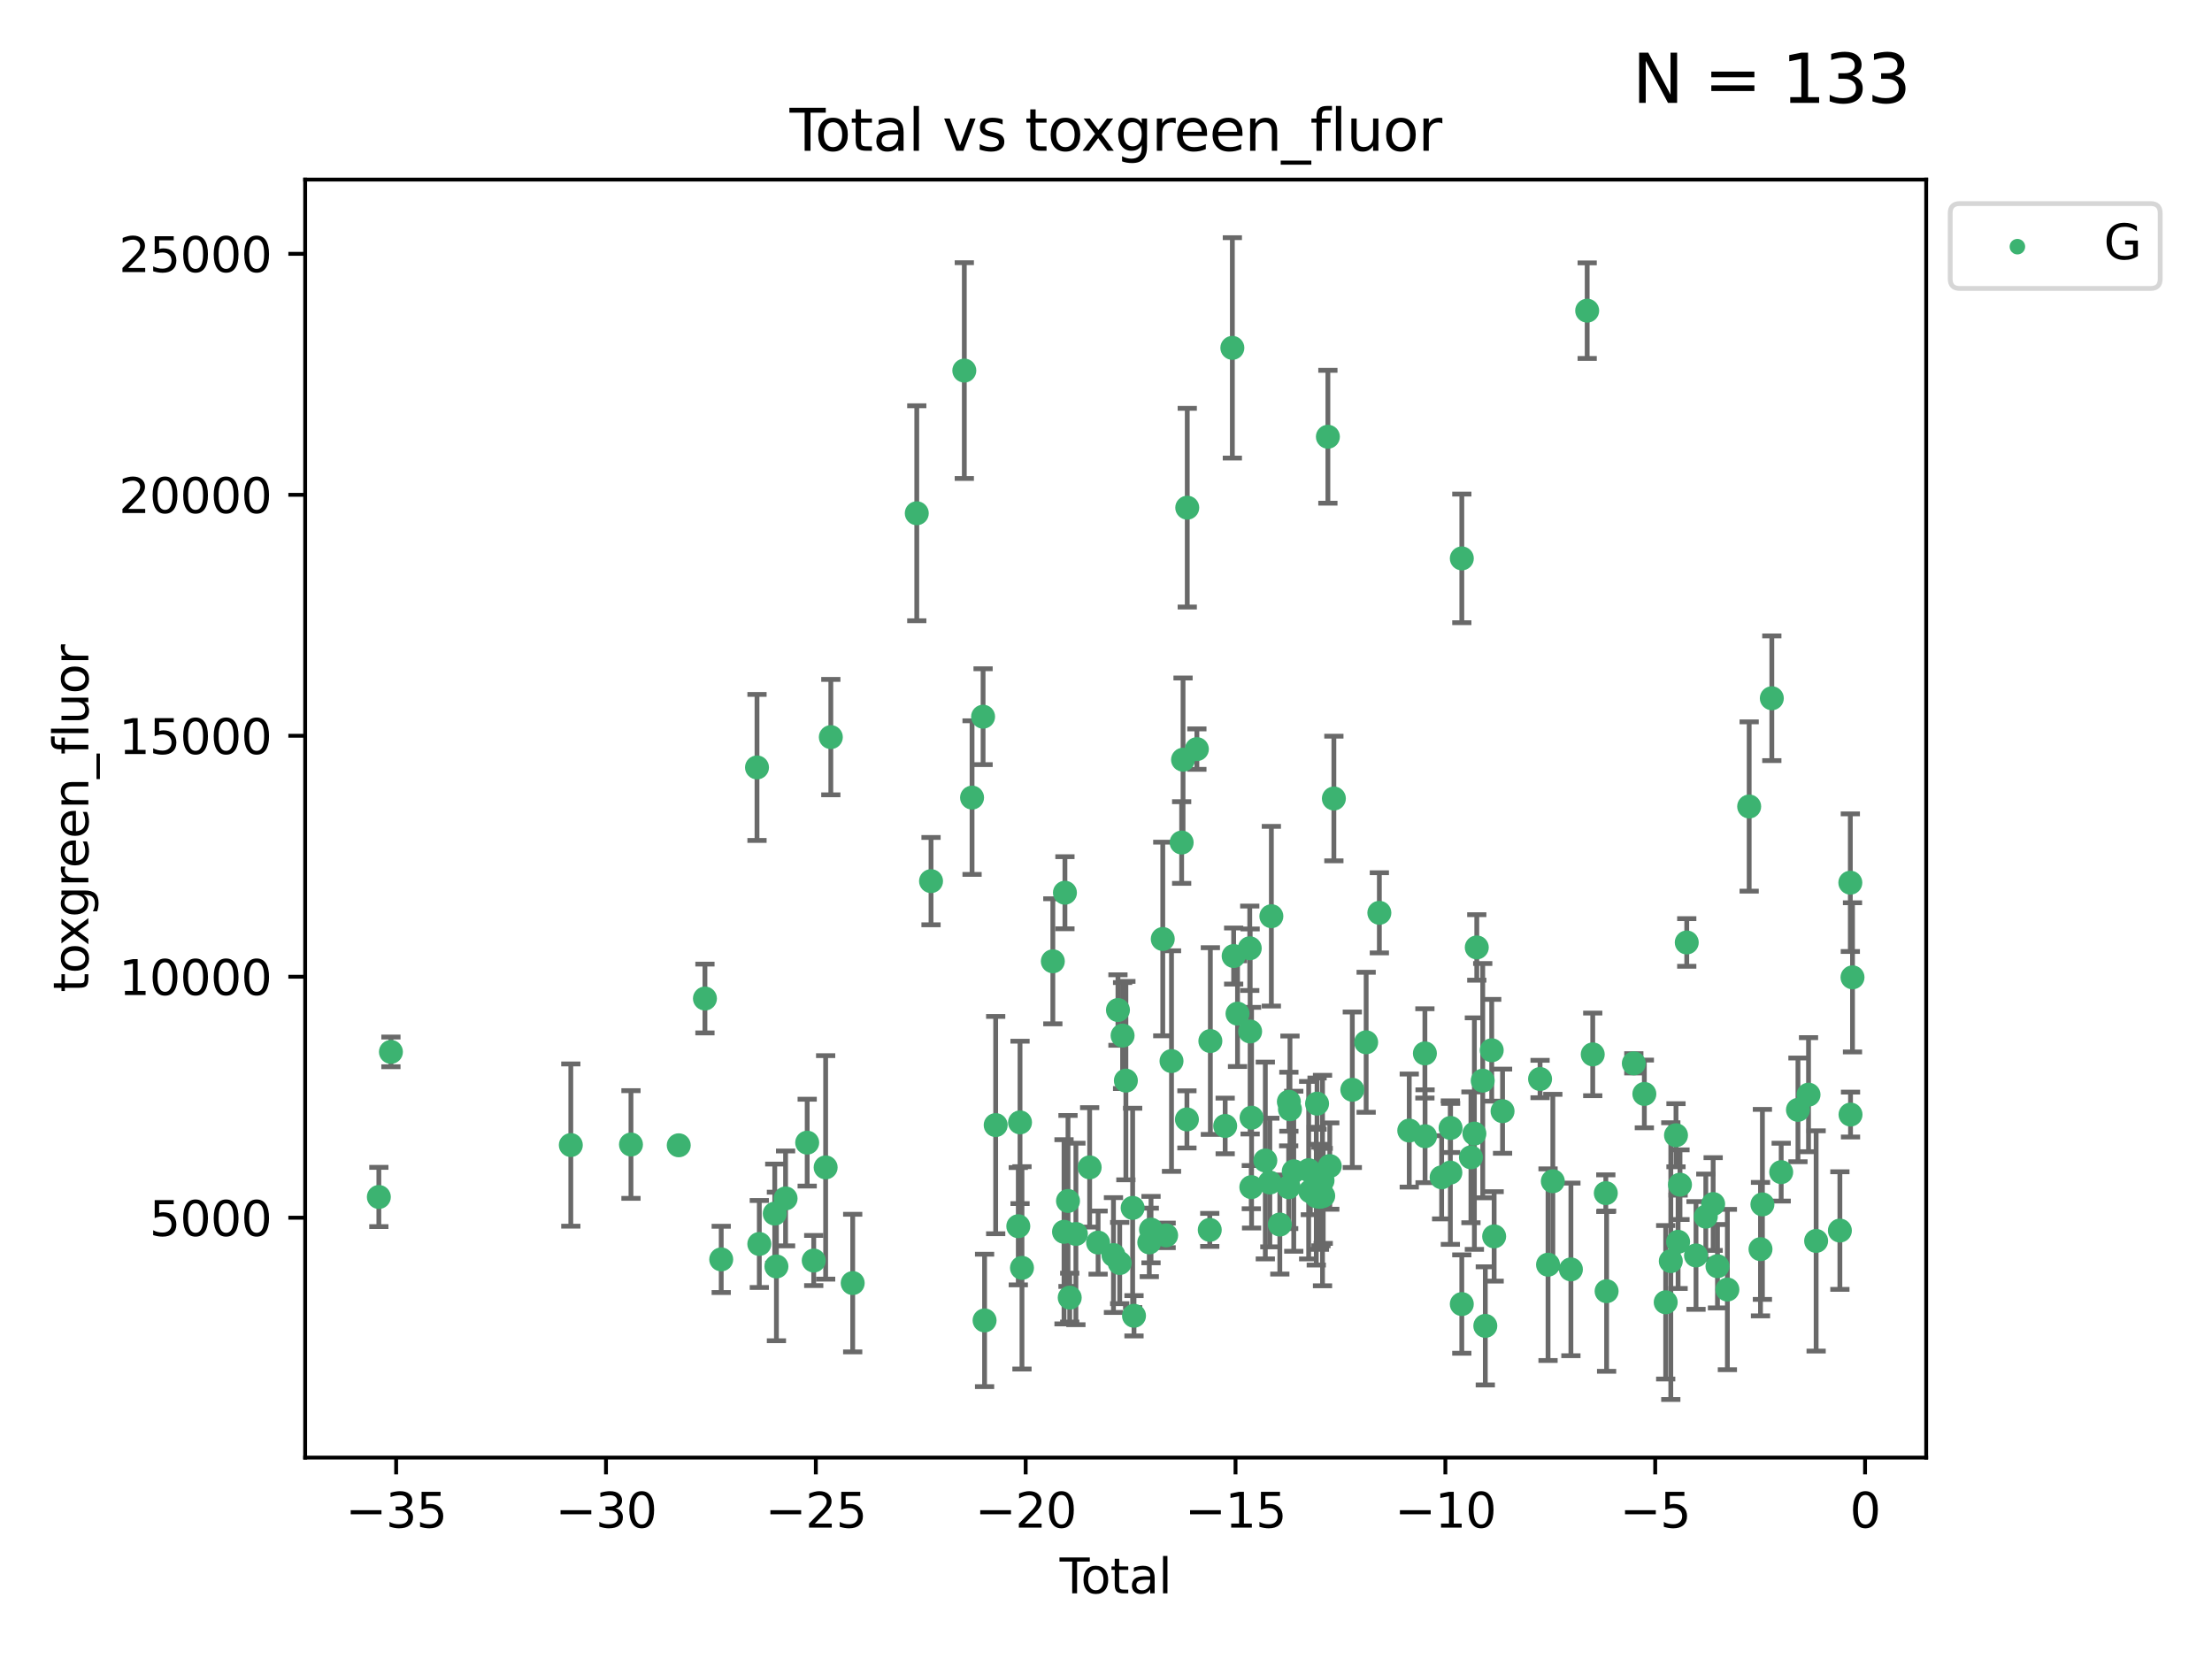 <?xml version="1.0" encoding="utf-8" standalone="no"?>
<!DOCTYPE svg PUBLIC "-//W3C//DTD SVG 1.1//EN"
  "http://www.w3.org/Graphics/SVG/1.1/DTD/svg11.dtd">
<svg xmlns:xlink="http://www.w3.org/1999/xlink" width="460.8pt" height="345.6pt" viewBox="0 0 460.8 345.6" xmlns="http://www.w3.org/2000/svg" version="1.1">
 <defs>
  <style type="text/css">*{stroke-linejoin: round; stroke-linecap: butt}</style>
 </defs>
 <g id="figure_1">
  <g id="patch_1">
   <path d="M 0 345.6 
L 460.8 345.6 
L 460.8 0 
L 0 0 
z
" style="fill: #ffffff"/>
  </g>
  <g id="axes_1">
   <g id="patch_2">
    <path d="M 63.571 303.64 
L 401.26 303.64 
L 401.26 37.411 
L 63.571 37.411 
z
" style="fill: #ffffff"/>
   </g>
   <g id="PathCollection_1">
    <defs>
     <path id="m616b1ecfe8" d="M 0 1.118 
C 0.297 1.118 0.581 1 0.791 0.791 
C 1 0.581 1.118 0.297 1.118 0 
C 1.118 -0.297 1 -0.581 0.791 -0.791 
C 0.581 -1 0.297 -1.118 0 -1.118 
C -0.297 -1.118 -0.581 -1 -0.791 -0.791 
C -1 -0.581 -1.118 -0.297 -1.118 0 
C -1.118 0.297 -1 0.581 -0.791 0.791 
C -0.581 1 -0.297 1.118 0 1.118 
z
" style="stroke: #3cb371"/>
    </defs>
    <g clip-path="url(#pcc55c78899)">
     <use xlink:href="#m616b1ecfe8" x="78.921" y="249.353" style="fill: #3cb371; stroke: #3cb371"/>
     <use xlink:href="#m616b1ecfe8" x="81.436" y="219.129" style="fill: #3cb371; stroke: #3cb371"/>
     <use xlink:href="#m616b1ecfe8" x="118.911" y="238.536" style="fill: #3cb371; stroke: #3cb371"/>
     <use xlink:href="#m616b1ecfe8" x="131.443" y="238.421" style="fill: #3cb371; stroke: #3cb371"/>
     <use xlink:href="#m616b1ecfe8" x="141.394" y="238.585" style="fill: #3cb371; stroke: #3cb371"/>
     <use xlink:href="#m616b1ecfe8" x="146.852" y="208.01" style="fill: #3cb371; stroke: #3cb371"/>
     <use xlink:href="#m616b1ecfe8" x="150.243" y="262.355" style="fill: #3cb371; stroke: #3cb371"/>
     <use xlink:href="#m616b1ecfe8" x="157.697" y="159.871" style="fill: #3cb371; stroke: #3cb371"/>
     <use xlink:href="#m616b1ecfe8" x="158.179" y="259.143" style="fill: #3cb371; stroke: #3cb371"/>
     <use xlink:href="#m616b1ecfe8" x="161.396" y="252.816" style="fill: #3cb371; stroke: #3cb371"/>
     <use xlink:href="#m616b1ecfe8" x="161.744" y="263.827" style="fill: #3cb371; stroke: #3cb371"/>
     <use xlink:href="#m616b1ecfe8" x="163.65" y="249.654" style="fill: #3cb371; stroke: #3cb371"/>
     <use xlink:href="#m616b1ecfe8" x="168.152" y="238.033" style="fill: #3cb371; stroke: #3cb371"/>
     <use xlink:href="#m616b1ecfe8" x="169.515" y="262.593" style="fill: #3cb371; stroke: #3cb371"/>
     <use xlink:href="#m616b1ecfe8" x="171.998" y="243.191" style="fill: #3cb371; stroke: #3cb371"/>
     <use xlink:href="#m616b1ecfe8" x="173.076" y="153.555" style="fill: #3cb371; stroke: #3cb371"/>
     <use xlink:href="#m616b1ecfe8" x="177.633" y="267.289" style="fill: #3cb371; stroke: #3cb371"/>
     <use xlink:href="#m616b1ecfe8" x="190.981" y="106.922" style="fill: #3cb371; stroke: #3cb371"/>
     <use xlink:href="#m616b1ecfe8" x="193.95" y="183.556" style="fill: #3cb371; stroke: #3cb371"/>
     <use xlink:href="#m616b1ecfe8" x="200.884" y="77.199" style="fill: #3cb371; stroke: #3cb371"/>
     <use xlink:href="#m616b1ecfe8" x="202.498" y="166.153" style="fill: #3cb371; stroke: #3cb371"/>
     <use xlink:href="#m616b1ecfe8" x="204.795" y="149.299" style="fill: #3cb371; stroke: #3cb371"/>
     <use xlink:href="#m616b1ecfe8" x="205.105" y="275.066" style="fill: #3cb371; stroke: #3cb371"/>
     <use xlink:href="#m616b1ecfe8" x="207.419" y="234.375" style="fill: #3cb371; stroke: #3cb371"/>
     <use xlink:href="#m616b1ecfe8" x="212.13" y="255.444" style="fill: #3cb371; stroke: #3cb371"/>
     <use xlink:href="#m616b1ecfe8" x="212.49" y="233.815" style="fill: #3cb371; stroke: #3cb371"/>
     <use xlink:href="#m616b1ecfe8" x="212.896" y="264.117" style="fill: #3cb371; stroke: #3cb371"/>
     <use xlink:href="#m616b1ecfe8" x="219.325" y="200.255" style="fill: #3cb371; stroke: #3cb371"/>
     <use xlink:href="#m616b1ecfe8" x="221.656" y="256.605" style="fill: #3cb371; stroke: #3cb371"/>
     <use xlink:href="#m616b1ecfe8" x="221.845" y="185.97" style="fill: #3cb371; stroke: #3cb371"/>
     <use xlink:href="#m616b1ecfe8" x="222.484" y="250.181" style="fill: #3cb371; stroke: #3cb371"/>
     <use xlink:href="#m616b1ecfe8" x="222.842" y="270.321" style="fill: #3cb371; stroke: #3cb371"/>
     <use xlink:href="#m616b1ecfe8" x="224.13" y="257.055" style="fill: #3cb371; stroke: #3cb371"/>
     <use xlink:href="#m616b1ecfe8" x="226.995" y="243.181" style="fill: #3cb371; stroke: #3cb371"/>
     <use xlink:href="#m616b1ecfe8" x="228.755" y="258.851" style="fill: #3cb371; stroke: #3cb371"/>
     <use xlink:href="#m616b1ecfe8" x="231.955" y="261.45" style="fill: #3cb371; stroke: #3cb371"/>
     <use xlink:href="#m616b1ecfe8" x="232.89" y="210.406" style="fill: #3cb371; stroke: #3cb371"/>
     <use xlink:href="#m616b1ecfe8" x="233.256" y="263.114" style="fill: #3cb371; stroke: #3cb371"/>
     <use xlink:href="#m616b1ecfe8" x="233.856" y="215.726" style="fill: #3cb371; stroke: #3cb371"/>
     <use xlink:href="#m616b1ecfe8" x="234.542" y="225.113" style="fill: #3cb371; stroke: #3cb371"/>
     <use xlink:href="#m616b1ecfe8" x="235.951" y="251.624" style="fill: #3cb371; stroke: #3cb371"/>
     <use xlink:href="#m616b1ecfe8" x="236.233" y="274.101" style="fill: #3cb371; stroke: #3cb371"/>
     <use xlink:href="#m616b1ecfe8" x="239.419" y="258.816" style="fill: #3cb371; stroke: #3cb371"/>
     <use xlink:href="#m616b1ecfe8" x="239.777" y="256.149" style="fill: #3cb371; stroke: #3cb371"/>
     <use xlink:href="#m616b1ecfe8" x="242.225" y="195.611" style="fill: #3cb371; stroke: #3cb371"/>
     <use xlink:href="#m616b1ecfe8" x="242.927" y="257.348" style="fill: #3cb371; stroke: #3cb371"/>
     <use xlink:href="#m616b1ecfe8" x="244.047" y="221.042" style="fill: #3cb371; stroke: #3cb371"/>
     <use xlink:href="#m616b1ecfe8" x="246.16" y="175.513" style="fill: #3cb371; stroke: #3cb371"/>
     <use xlink:href="#m616b1ecfe8" x="246.45" y="158.26" style="fill: #3cb371; stroke: #3cb371"/>
     <use xlink:href="#m616b1ecfe8" x="247.258" y="233.192" style="fill: #3cb371; stroke: #3cb371"/>
     <use xlink:href="#m616b1ecfe8" x="247.327" y="105.759" style="fill: #3cb371; stroke: #3cb371"/>
     <use xlink:href="#m616b1ecfe8" x="249.331" y="156.055" style="fill: #3cb371; stroke: #3cb371"/>
     <use xlink:href="#m616b1ecfe8" x="252.015" y="256.21" style="fill: #3cb371; stroke: #3cb371"/>
     <use xlink:href="#m616b1ecfe8" x="252.14" y="216.868" style="fill: #3cb371; stroke: #3cb371"/>
     <use xlink:href="#m616b1ecfe8" x="255.228" y="234.556" style="fill: #3cb371; stroke: #3cb371"/>
     <use xlink:href="#m616b1ecfe8" x="256.722" y="72.468" style="fill: #3cb371; stroke: #3cb371"/>
     <use xlink:href="#m616b1ecfe8" x="256.992" y="199.16" style="fill: #3cb371; stroke: #3cb371"/>
     <use xlink:href="#m616b1ecfe8" x="257.8" y="211.162" style="fill: #3cb371; stroke: #3cb371"/>
     <use xlink:href="#m616b1ecfe8" x="260.346" y="197.543" style="fill: #3cb371; stroke: #3cb371"/>
     <use xlink:href="#m616b1ecfe8" x="260.424" y="214.874" style="fill: #3cb371; stroke: #3cb371"/>
     <use xlink:href="#m616b1ecfe8" x="260.674" y="247.302" style="fill: #3cb371; stroke: #3cb371"/>
     <use xlink:href="#m616b1ecfe8" x="260.725" y="232.832" style="fill: #3cb371; stroke: #3cb371"/>
     <use xlink:href="#m616b1ecfe8" x="263.59" y="241.755" style="fill: #3cb371; stroke: #3cb371"/>
     <use xlink:href="#m616b1ecfe8" x="264.531" y="246.344" style="fill: #3cb371; stroke: #3cb371"/>
     <use xlink:href="#m616b1ecfe8" x="264.848" y="190.864" style="fill: #3cb371; stroke: #3cb371"/>
     <use xlink:href="#m616b1ecfe8" x="266.611" y="255.092" style="fill: #3cb371; stroke: #3cb371"/>
     <use xlink:href="#m616b1ecfe8" x="268.454" y="247.316" style="fill: #3cb371; stroke: #3cb371"/>
     <use xlink:href="#m616b1ecfe8" x="268.495" y="229.507" style="fill: #3cb371; stroke: #3cb371"/>
     <use xlink:href="#m616b1ecfe8" x="268.724" y="231.081" style="fill: #3cb371; stroke: #3cb371"/>
     <use xlink:href="#m616b1ecfe8" x="269.513" y="243.994" style="fill: #3cb371; stroke: #3cb371"/>
     <use xlink:href="#m616b1ecfe8" x="272.62" y="243.766" style="fill: #3cb371; stroke: #3cb371"/>
     <use xlink:href="#m616b1ecfe8" x="272.967" y="248.186" style="fill: #3cb371; stroke: #3cb371"/>
     <use xlink:href="#m616b1ecfe8" x="274.207" y="249.185" style="fill: #3cb371; stroke: #3cb371"/>
     <use xlink:href="#m616b1ecfe8" x="274.369" y="229.909" style="fill: #3cb371; stroke: #3cb371"/>
     <use xlink:href="#m616b1ecfe8" x="274.862" y="249.325" style="fill: #3cb371; stroke: #3cb371"/>
     <use xlink:href="#m616b1ecfe8" x="275.184" y="249.249" style="fill: #3cb371; stroke: #3cb371"/>
     <use xlink:href="#m616b1ecfe8" x="275.506" y="245.927" style="fill: #3cb371; stroke: #3cb371"/>
     <use xlink:href="#m616b1ecfe8" x="275.652" y="249.12" style="fill: #3cb371; stroke: #3cb371"/>
     <use xlink:href="#m616b1ecfe8" x="276.624" y="90.981" style="fill: #3cb371; stroke: #3cb371"/>
     <use xlink:href="#m616b1ecfe8" x="277.017" y="242.914" style="fill: #3cb371; stroke: #3cb371"/>
     <use xlink:href="#m616b1ecfe8" x="277.871" y="166.341" style="fill: #3cb371; stroke: #3cb371"/>
     <use xlink:href="#m616b1ecfe8" x="281.711" y="227.018" style="fill: #3cb371; stroke: #3cb371"/>
     <use xlink:href="#m616b1ecfe8" x="284.595" y="217.127" style="fill: #3cb371; stroke: #3cb371"/>
     <use xlink:href="#m616b1ecfe8" x="287.344" y="190.157" style="fill: #3cb371; stroke: #3cb371"/>
     <use xlink:href="#m616b1ecfe8" x="293.574" y="235.517" style="fill: #3cb371; stroke: #3cb371"/>
     <use xlink:href="#m616b1ecfe8" x="296.833" y="219.444" style="fill: #3cb371; stroke: #3cb371"/>
     <use xlink:href="#m616b1ecfe8" x="296.866" y="236.698" style="fill: #3cb371; stroke: #3cb371"/>
     <use xlink:href="#m616b1ecfe8" x="300.32" y="245.255" style="fill: #3cb371; stroke: #3cb371"/>
     <use xlink:href="#m616b1ecfe8" x="302.137" y="244.269" style="fill: #3cb371; stroke: #3cb371"/>
     <use xlink:href="#m616b1ecfe8" x="302.182" y="234.974" style="fill: #3cb371; stroke: #3cb371"/>
     <use xlink:href="#m616b1ecfe8" x="304.519" y="271.663" style="fill: #3cb371; stroke: #3cb371"/>
     <use xlink:href="#m616b1ecfe8" x="304.524" y="116.323" style="fill: #3cb371; stroke: #3cb371"/>
     <use xlink:href="#m616b1ecfe8" x="306.425" y="241.091" style="fill: #3cb371; stroke: #3cb371"/>
     <use xlink:href="#m616b1ecfe8" x="307.142" y="236.151" style="fill: #3cb371; stroke: #3cb371"/>
     <use xlink:href="#m616b1ecfe8" x="307.64" y="197.366" style="fill: #3cb371; stroke: #3cb371"/>
     <use xlink:href="#m616b1ecfe8" x="308.879" y="225.118" style="fill: #3cb371; stroke: #3cb371"/>
     <use xlink:href="#m616b1ecfe8" x="309.418" y="276.204" style="fill: #3cb371; stroke: #3cb371"/>
     <use xlink:href="#m616b1ecfe8" x="310.752" y="218.787" style="fill: #3cb371; stroke: #3cb371"/>
     <use xlink:href="#m616b1ecfe8" x="311.259" y="257.562" style="fill: #3cb371; stroke: #3cb371"/>
     <use xlink:href="#m616b1ecfe8" x="313.01" y="231.48" style="fill: #3cb371; stroke: #3cb371"/>
     <use xlink:href="#m616b1ecfe8" x="320.823" y="224.776" style="fill: #3cb371; stroke: #3cb371"/>
     <use xlink:href="#m616b1ecfe8" x="322.485" y="263.458" style="fill: #3cb371; stroke: #3cb371"/>
     <use xlink:href="#m616b1ecfe8" x="323.482" y="246.072" style="fill: #3cb371; stroke: #3cb371"/>
     <use xlink:href="#m616b1ecfe8" x="327.249" y="264.439" style="fill: #3cb371; stroke: #3cb371"/>
     <use xlink:href="#m616b1ecfe8" x="330.639" y="64.717" style="fill: #3cb371; stroke: #3cb371"/>
     <use xlink:href="#m616b1ecfe8" x="331.796" y="219.646" style="fill: #3cb371; stroke: #3cb371"/>
     <use xlink:href="#m616b1ecfe8" x="334.519" y="248.555" style="fill: #3cb371; stroke: #3cb371"/>
     <use xlink:href="#m616b1ecfe8" x="334.685" y="268.984" style="fill: #3cb371; stroke: #3cb371"/>
     <use xlink:href="#m616b1ecfe8" x="340.354" y="221.514" style="fill: #3cb371; stroke: #3cb371"/>
     <use xlink:href="#m616b1ecfe8" x="342.548" y="227.888" style="fill: #3cb371; stroke: #3cb371"/>
     <use xlink:href="#m616b1ecfe8" x="346.996" y="271.288" style="fill: #3cb371; stroke: #3cb371"/>
     <use xlink:href="#m616b1ecfe8" x="348.058" y="262.713" style="fill: #3cb371; stroke: #3cb371"/>
     <use xlink:href="#m616b1ecfe8" x="349.14" y="236.491" style="fill: #3cb371; stroke: #3cb371"/>
     <use xlink:href="#m616b1ecfe8" x="349.578" y="258.69" style="fill: #3cb371; stroke: #3cb371"/>
     <use xlink:href="#m616b1ecfe8" x="349.972" y="246.79" style="fill: #3cb371; stroke: #3cb371"/>
     <use xlink:href="#m616b1ecfe8" x="351.382" y="196.333" style="fill: #3cb371; stroke: #3cb371"/>
     <use xlink:href="#m616b1ecfe8" x="353.31" y="261.534" style="fill: #3cb371; stroke: #3cb371"/>
     <use xlink:href="#m616b1ecfe8" x="355.35" y="253.448" style="fill: #3cb371; stroke: #3cb371"/>
     <use xlink:href="#m616b1ecfe8" x="356.882" y="250.824" style="fill: #3cb371; stroke: #3cb371"/>
     <use xlink:href="#m616b1ecfe8" x="357.784" y="263.775" style="fill: #3cb371; stroke: #3cb371"/>
     <use xlink:href="#m616b1ecfe8" x="359.846" y="268.634" style="fill: #3cb371; stroke: #3cb371"/>
     <use xlink:href="#m616b1ecfe8" x="364.385" y="168.007" style="fill: #3cb371; stroke: #3cb371"/>
     <use xlink:href="#m616b1ecfe8" x="366.743" y="260.22" style="fill: #3cb371; stroke: #3cb371"/>
     <use xlink:href="#m616b1ecfe8" x="367.143" y="250.897" style="fill: #3cb371; stroke: #3cb371"/>
     <use xlink:href="#m616b1ecfe8" x="369.104" y="145.458" style="fill: #3cb371; stroke: #3cb371"/>
     <use xlink:href="#m616b1ecfe8" x="371.055" y="244.179" style="fill: #3cb371; stroke: #3cb371"/>
     <use xlink:href="#m616b1ecfe8" x="374.548" y="231.202" style="fill: #3cb371; stroke: #3cb371"/>
     <use xlink:href="#m616b1ecfe8" x="376.749" y="228.038" style="fill: #3cb371; stroke: #3cb371"/>
     <use xlink:href="#m616b1ecfe8" x="378.334" y="258.508" style="fill: #3cb371; stroke: #3cb371"/>
     <use xlink:href="#m616b1ecfe8" x="383.282" y="256.35" style="fill: #3cb371; stroke: #3cb371"/>
     <use xlink:href="#m616b1ecfe8" x="385.458" y="183.877" style="fill: #3cb371; stroke: #3cb371"/>
     <use xlink:href="#m616b1ecfe8" x="385.498" y="232.183" style="fill: #3cb371; stroke: #3cb371"/>
     <use xlink:href="#m616b1ecfe8" x="385.911" y="203.599" style="fill: #3cb371; stroke: #3cb371"/>
    </g>
   </g>
   <g id="matplotlib.axis_1">
    <g id="xtick_1">
     <g id="line2d_1">
      <defs>
       <path id="m176121dec5" d="M 0 0 
L 0 3.5 
" style="stroke: #000000; stroke-width: 0.8"/>
      </defs>
      <g>
       <use xlink:href="#m176121dec5" x="82.525" y="303.64" style="stroke: #000000; stroke-width: 0.8"/>
      </g>
     </g>
     <g id="text_1">
      <!-- −35 -->
      <g transform="translate(71.972 318.238)scale(0.1 -0.1)">
       <defs>
        <path id="DejaVuSans-2212" d="M 678 2272 
L 4684 2272 
L 4684 1741 
L 678 1741 
L 678 2272 
z
" transform="scale(0.016)"/>
        <path id="DejaVuSans-33" d="M 2597 2516 
Q 3050 2419 3304 2112 
Q 3559 1806 3559 1356 
Q 3559 666 3084 287 
Q 2609 -91 1734 -91 
Q 1441 -91 1130 -33 
Q 819 25 488 141 
L 488 750 
Q 750 597 1062 519 
Q 1375 441 1716 441 
Q 2309 441 2620 675 
Q 2931 909 2931 1356 
Q 2931 1769 2642 2001 
Q 2353 2234 1838 2234 
L 1294 2234 
L 1294 2753 
L 1863 2753 
Q 2328 2753 2575 2939 
Q 2822 3125 2822 3475 
Q 2822 3834 2567 4026 
Q 2313 4219 1838 4219 
Q 1578 4219 1281 4162 
Q 984 4106 628 3988 
L 628 4550 
Q 988 4650 1302 4700 
Q 1616 4750 1894 4750 
Q 2613 4750 3031 4423 
Q 3450 4097 3450 3541 
Q 3450 3153 3228 2886 
Q 3006 2619 2597 2516 
z
" transform="scale(0.016)"/>
        <path id="DejaVuSans-35" d="M 691 4666 
L 3169 4666 
L 3169 4134 
L 1269 4134 
L 1269 2991 
Q 1406 3038 1543 3061 
Q 1681 3084 1819 3084 
Q 2600 3084 3056 2656 
Q 3513 2228 3513 1497 
Q 3513 744 3044 326 
Q 2575 -91 1722 -91 
Q 1428 -91 1123 -41 
Q 819 9 494 109 
L 494 744 
Q 775 591 1075 516 
Q 1375 441 1709 441 
Q 2250 441 2565 725 
Q 2881 1009 2881 1497 
Q 2881 1984 2565 2268 
Q 2250 2553 1709 2553 
Q 1456 2553 1204 2497 
Q 953 2441 691 2322 
L 691 4666 
z
" transform="scale(0.016)"/>
       </defs>
       <use xlink:href="#DejaVuSans-2212"/>
       <use xlink:href="#DejaVuSans-33" x="83.789"/>
       <use xlink:href="#DejaVuSans-35" x="147.412"/>
      </g>
     </g>
    </g>
    <g id="xtick_2">
     <g id="line2d_2">
      <g>
       <use xlink:href="#m176121dec5" x="126.239" y="303.64" style="stroke: #000000; stroke-width: 0.8"/>
      </g>
     </g>
     <g id="text_2">
      <!-- −30 -->
      <g transform="translate(115.687 318.238)scale(0.1 -0.1)">
       <defs>
        <path id="DejaVuSans-30" d="M 2034 4250 
Q 1547 4250 1301 3770 
Q 1056 3291 1056 2328 
Q 1056 1369 1301 889 
Q 1547 409 2034 409 
Q 2525 409 2770 889 
Q 3016 1369 3016 2328 
Q 3016 3291 2770 3770 
Q 2525 4250 2034 4250 
z
M 2034 4750 
Q 2819 4750 3233 4129 
Q 3647 3509 3647 2328 
Q 3647 1150 3233 529 
Q 2819 -91 2034 -91 
Q 1250 -91 836 529 
Q 422 1150 422 2328 
Q 422 3509 836 4129 
Q 1250 4750 2034 4750 
z
" transform="scale(0.016)"/>
       </defs>
       <use xlink:href="#DejaVuSans-2212"/>
       <use xlink:href="#DejaVuSans-33" x="83.789"/>
       <use xlink:href="#DejaVuSans-30" x="147.412"/>
      </g>
     </g>
    </g>
    <g id="xtick_3">
     <g id="line2d_3">
      <g>
       <use xlink:href="#m176121dec5" x="169.953" y="303.64" style="stroke: #000000; stroke-width: 0.8"/>
      </g>
     </g>
     <g id="text_3">
      <!-- −25 -->
      <g transform="translate(159.401 318.238)scale(0.1 -0.1)">
       <defs>
        <path id="DejaVuSans-32" d="M 1228 531 
L 3431 531 
L 3431 0 
L 469 0 
L 469 531 
Q 828 903 1448 1529 
Q 2069 2156 2228 2338 
Q 2531 2678 2651 2914 
Q 2772 3150 2772 3378 
Q 2772 3750 2511 3984 
Q 2250 4219 1831 4219 
Q 1534 4219 1204 4116 
Q 875 4013 500 3803 
L 500 4441 
Q 881 4594 1212 4672 
Q 1544 4750 1819 4750 
Q 2544 4750 2975 4387 
Q 3406 4025 3406 3419 
Q 3406 3131 3298 2873 
Q 3191 2616 2906 2266 
Q 2828 2175 2409 1742 
Q 1991 1309 1228 531 
z
" transform="scale(0.016)"/>
       </defs>
       <use xlink:href="#DejaVuSans-2212"/>
       <use xlink:href="#DejaVuSans-32" x="83.789"/>
       <use xlink:href="#DejaVuSans-35" x="147.412"/>
      </g>
     </g>
    </g>
    <g id="xtick_4">
     <g id="line2d_4">
      <g>
       <use xlink:href="#m176121dec5" x="213.668" y="303.64" style="stroke: #000000; stroke-width: 0.8"/>
      </g>
     </g>
     <g id="text_4">
      <!-- −20 -->
      <g transform="translate(203.116 318.238)scale(0.1 -0.1)">
       <use xlink:href="#DejaVuSans-2212"/>
       <use xlink:href="#DejaVuSans-32" x="83.789"/>
       <use xlink:href="#DejaVuSans-30" x="147.412"/>
      </g>
     </g>
    </g>
    <g id="xtick_5">
     <g id="line2d_5">
      <g>
       <use xlink:href="#m176121dec5" x="257.382" y="303.64" style="stroke: #000000; stroke-width: 0.8"/>
      </g>
     </g>
     <g id="text_5">
      <!-- −15 -->
      <g transform="translate(246.83 318.238)scale(0.1 -0.1)">
       <defs>
        <path id="DejaVuSans-31" d="M 794 531 
L 1825 531 
L 1825 4091 
L 703 3866 
L 703 4441 
L 1819 4666 
L 2450 4666 
L 2450 531 
L 3481 531 
L 3481 0 
L 794 0 
L 794 531 
z
" transform="scale(0.016)"/>
       </defs>
       <use xlink:href="#DejaVuSans-2212"/>
       <use xlink:href="#DejaVuSans-31" x="83.789"/>
       <use xlink:href="#DejaVuSans-35" x="147.412"/>
      </g>
     </g>
    </g>
    <g id="xtick_6">
     <g id="line2d_6">
      <g>
       <use xlink:href="#m176121dec5" x="301.097" y="303.64" style="stroke: #000000; stroke-width: 0.8"/>
      </g>
     </g>
     <g id="text_6">
      <!-- −10 -->
      <g transform="translate(290.545 318.238)scale(0.1 -0.1)">
       <use xlink:href="#DejaVuSans-2212"/>
       <use xlink:href="#DejaVuSans-31" x="83.789"/>
       <use xlink:href="#DejaVuSans-30" x="147.412"/>
      </g>
     </g>
    </g>
    <g id="xtick_7">
     <g id="line2d_7">
      <g>
       <use xlink:href="#m176121dec5" x="344.811" y="303.64" style="stroke: #000000; stroke-width: 0.8"/>
      </g>
     </g>
     <g id="text_7">
      <!-- −5 -->
      <g transform="translate(337.44 318.238)scale(0.1 -0.1)">
       <use xlink:href="#DejaVuSans-2212"/>
       <use xlink:href="#DejaVuSans-35" x="83.789"/>
      </g>
     </g>
    </g>
    <g id="xtick_8">
     <g id="line2d_8">
      <g>
       <use xlink:href="#m176121dec5" x="388.526" y="303.64" style="stroke: #000000; stroke-width: 0.8"/>
      </g>
     </g>
     <g id="text_8">
      <!-- 0 -->
      <g transform="translate(385.345 318.238)scale(0.1 -0.1)">
       <use xlink:href="#DejaVuSans-30"/>
      </g>
     </g>
    </g>
    <g id="text_9">
     <!-- Total -->
     <g transform="translate(220.739 331.917)scale(0.1 -0.1)">
      <defs>
       <path id="DejaVuSans-54" d="M -19 4666 
L 3928 4666 
L 3928 4134 
L 2272 4134 
L 2272 0 
L 1638 0 
L 1638 4134 
L -19 4134 
L -19 4666 
z
" transform="scale(0.016)"/>
       <path id="DejaVuSans-6f" d="M 1959 3097 
Q 1497 3097 1228 2736 
Q 959 2375 959 1747 
Q 959 1119 1226 758 
Q 1494 397 1959 397 
Q 2419 397 2687 759 
Q 2956 1122 2956 1747 
Q 2956 2369 2687 2733 
Q 2419 3097 1959 3097 
z
M 1959 3584 
Q 2709 3584 3137 3096 
Q 3566 2609 3566 1747 
Q 3566 888 3137 398 
Q 2709 -91 1959 -91 
Q 1206 -91 779 398 
Q 353 888 353 1747 
Q 353 2609 779 3096 
Q 1206 3584 1959 3584 
z
" transform="scale(0.016)"/>
       <path id="DejaVuSans-74" d="M 1172 4494 
L 1172 3500 
L 2356 3500 
L 2356 3053 
L 1172 3053 
L 1172 1153 
Q 1172 725 1289 603 
Q 1406 481 1766 481 
L 2356 481 
L 2356 0 
L 1766 0 
Q 1100 0 847 248 
Q 594 497 594 1153 
L 594 3053 
L 172 3053 
L 172 3500 
L 594 3500 
L 594 4494 
L 1172 4494 
z
" transform="scale(0.016)"/>
       <path id="DejaVuSans-61" d="M 2194 1759 
Q 1497 1759 1228 1600 
Q 959 1441 959 1056 
Q 959 750 1161 570 
Q 1363 391 1709 391 
Q 2188 391 2477 730 
Q 2766 1069 2766 1631 
L 2766 1759 
L 2194 1759 
z
M 3341 1997 
L 3341 0 
L 2766 0 
L 2766 531 
Q 2569 213 2275 61 
Q 1981 -91 1556 -91 
Q 1019 -91 701 211 
Q 384 513 384 1019 
Q 384 1609 779 1909 
Q 1175 2209 1959 2209 
L 2766 2209 
L 2766 2266 
Q 2766 2663 2505 2880 
Q 2244 3097 1772 3097 
Q 1472 3097 1187 3025 
Q 903 2953 641 2809 
L 641 3341 
Q 956 3463 1253 3523 
Q 1550 3584 1831 3584 
Q 2591 3584 2966 3190 
Q 3341 2797 3341 1997 
z
" transform="scale(0.016)"/>
       <path id="DejaVuSans-6c" d="M 603 4863 
L 1178 4863 
L 1178 0 
L 603 0 
L 603 4863 
z
" transform="scale(0.016)"/>
      </defs>
      <use xlink:href="#DejaVuSans-54"/>
      <use xlink:href="#DejaVuSans-6f" x="44.084"/>
      <use xlink:href="#DejaVuSans-74" x="105.266"/>
      <use xlink:href="#DejaVuSans-61" x="144.475"/>
      <use xlink:href="#DejaVuSans-6c" x="205.754"/>
     </g>
    </g>
   </g>
   <g id="matplotlib.axis_2">
    <g id="ytick_1">
     <g id="line2d_9">
      <defs>
       <path id="mead28bc57b" d="M 0 0 
L -3.5 0 
" style="stroke: #000000; stroke-width: 0.8"/>
      </defs>
      <g>
       <use xlink:href="#mead28bc57b" x="63.571" y="253.673" style="stroke: #000000; stroke-width: 0.8"/>
      </g>
     </g>
     <g id="text_10">
      <!-- 5000 -->
      <g transform="translate(31.121 257.472)scale(0.1 -0.1)">
       <use xlink:href="#DejaVuSans-35"/>
       <use xlink:href="#DejaVuSans-30" x="63.623"/>
       <use xlink:href="#DejaVuSans-30" x="127.246"/>
       <use xlink:href="#DejaVuSans-30" x="190.869"/>
      </g>
     </g>
    </g>
    <g id="ytick_2">
     <g id="line2d_10">
      <g>
       <use xlink:href="#mead28bc57b" x="63.571" y="203.473" style="stroke: #000000; stroke-width: 0.8"/>
      </g>
     </g>
     <g id="text_11">
      <!-- 10000 -->
      <g transform="translate(24.759 207.272)scale(0.1 -0.1)">
       <use xlink:href="#DejaVuSans-31"/>
       <use xlink:href="#DejaVuSans-30" x="63.623"/>
       <use xlink:href="#DejaVuSans-30" x="127.246"/>
       <use xlink:href="#DejaVuSans-30" x="190.869"/>
       <use xlink:href="#DejaVuSans-30" x="254.492"/>
      </g>
     </g>
    </g>
    <g id="ytick_3">
     <g id="line2d_11">
      <g>
       <use xlink:href="#mead28bc57b" x="63.571" y="153.274" style="stroke: #000000; stroke-width: 0.8"/>
      </g>
     </g>
     <g id="text_12">
      <!-- 15000 -->
      <g transform="translate(24.759 157.073)scale(0.1 -0.1)">
       <use xlink:href="#DejaVuSans-31"/>
       <use xlink:href="#DejaVuSans-35" x="63.623"/>
       <use xlink:href="#DejaVuSans-30" x="127.246"/>
       <use xlink:href="#DejaVuSans-30" x="190.869"/>
       <use xlink:href="#DejaVuSans-30" x="254.492"/>
      </g>
     </g>
    </g>
    <g id="ytick_4">
     <g id="line2d_12">
      <g>
       <use xlink:href="#mead28bc57b" x="63.571" y="103.074" style="stroke: #000000; stroke-width: 0.8"/>
      </g>
     </g>
     <g id="text_13">
      <!-- 20000 -->
      <g transform="translate(24.759 106.873)scale(0.1 -0.1)">
       <use xlink:href="#DejaVuSans-32"/>
       <use xlink:href="#DejaVuSans-30" x="63.623"/>
       <use xlink:href="#DejaVuSans-30" x="127.246"/>
       <use xlink:href="#DejaVuSans-30" x="190.869"/>
       <use xlink:href="#DejaVuSans-30" x="254.492"/>
      </g>
     </g>
    </g>
    <g id="ytick_5">
     <g id="line2d_13">
      <g>
       <use xlink:href="#mead28bc57b" x="63.571" y="52.875" style="stroke: #000000; stroke-width: 0.8"/>
      </g>
     </g>
     <g id="text_14">
      <!-- 25000 -->
      <g transform="translate(24.759 56.674)scale(0.1 -0.1)">
       <use xlink:href="#DejaVuSans-32"/>
       <use xlink:href="#DejaVuSans-35" x="63.623"/>
       <use xlink:href="#DejaVuSans-30" x="127.246"/>
       <use xlink:href="#DejaVuSans-30" x="190.869"/>
       <use xlink:href="#DejaVuSans-30" x="254.492"/>
      </g>
     </g>
    </g>
    <g id="text_15">
     <!-- toxgreen_fluor -->
     <g transform="translate(18.401 206.72)rotate(-90)scale(0.1 -0.1)">
      <defs>
       <path id="DejaVuSans-78" d="M 3513 3500 
L 2247 1797 
L 3578 0 
L 2900 0 
L 1881 1375 
L 863 0 
L 184 0 
L 1544 1831 
L 300 3500 
L 978 3500 
L 1906 2253 
L 2834 3500 
L 3513 3500 
z
" transform="scale(0.016)"/>
       <path id="DejaVuSans-67" d="M 2906 1791 
Q 2906 2416 2648 2759 
Q 2391 3103 1925 3103 
Q 1463 3103 1205 2759 
Q 947 2416 947 1791 
Q 947 1169 1205 825 
Q 1463 481 1925 481 
Q 2391 481 2648 825 
Q 2906 1169 2906 1791 
z
M 3481 434 
Q 3481 -459 3084 -895 
Q 2688 -1331 1869 -1331 
Q 1566 -1331 1297 -1286 
Q 1028 -1241 775 -1147 
L 775 -588 
Q 1028 -725 1275 -790 
Q 1522 -856 1778 -856 
Q 2344 -856 2625 -561 
Q 2906 -266 2906 331 
L 2906 616 
Q 2728 306 2450 153 
Q 2172 0 1784 0 
Q 1141 0 747 490 
Q 353 981 353 1791 
Q 353 2603 747 3093 
Q 1141 3584 1784 3584 
Q 2172 3584 2450 3431 
Q 2728 3278 2906 2969 
L 2906 3500 
L 3481 3500 
L 3481 434 
z
" transform="scale(0.016)"/>
       <path id="DejaVuSans-72" d="M 2631 2963 
Q 2534 3019 2420 3045 
Q 2306 3072 2169 3072 
Q 1681 3072 1420 2755 
Q 1159 2438 1159 1844 
L 1159 0 
L 581 0 
L 581 3500 
L 1159 3500 
L 1159 2956 
Q 1341 3275 1631 3429 
Q 1922 3584 2338 3584 
Q 2397 3584 2469 3576 
Q 2541 3569 2628 3553 
L 2631 2963 
z
" transform="scale(0.016)"/>
       <path id="DejaVuSans-65" d="M 3597 1894 
L 3597 1613 
L 953 1613 
Q 991 1019 1311 708 
Q 1631 397 2203 397 
Q 2534 397 2845 478 
Q 3156 559 3463 722 
L 3463 178 
Q 3153 47 2828 -22 
Q 2503 -91 2169 -91 
Q 1331 -91 842 396 
Q 353 884 353 1716 
Q 353 2575 817 3079 
Q 1281 3584 2069 3584 
Q 2775 3584 3186 3129 
Q 3597 2675 3597 1894 
z
M 3022 2063 
Q 3016 2534 2758 2815 
Q 2500 3097 2075 3097 
Q 1594 3097 1305 2825 
Q 1016 2553 972 2059 
L 3022 2063 
z
" transform="scale(0.016)"/>
       <path id="DejaVuSans-6e" d="M 3513 2113 
L 3513 0 
L 2938 0 
L 2938 2094 
Q 2938 2591 2744 2837 
Q 2550 3084 2163 3084 
Q 1697 3084 1428 2787 
Q 1159 2491 1159 1978 
L 1159 0 
L 581 0 
L 581 3500 
L 1159 3500 
L 1159 2956 
Q 1366 3272 1645 3428 
Q 1925 3584 2291 3584 
Q 2894 3584 3203 3211 
Q 3513 2838 3513 2113 
z
" transform="scale(0.016)"/>
       <path id="DejaVuSans-5f" d="M 3263 -1063 
L 3263 -1509 
L -63 -1509 
L -63 -1063 
L 3263 -1063 
z
" transform="scale(0.016)"/>
       <path id="DejaVuSans-66" d="M 2375 4863 
L 2375 4384 
L 1825 4384 
Q 1516 4384 1395 4259 
Q 1275 4134 1275 3809 
L 1275 3500 
L 2222 3500 
L 2222 3053 
L 1275 3053 
L 1275 0 
L 697 0 
L 697 3053 
L 147 3053 
L 147 3500 
L 697 3500 
L 697 3744 
Q 697 4328 969 4595 
Q 1241 4863 1831 4863 
L 2375 4863 
z
" transform="scale(0.016)"/>
       <path id="DejaVuSans-75" d="M 544 1381 
L 544 3500 
L 1119 3500 
L 1119 1403 
Q 1119 906 1312 657 
Q 1506 409 1894 409 
Q 2359 409 2629 706 
Q 2900 1003 2900 1516 
L 2900 3500 
L 3475 3500 
L 3475 0 
L 2900 0 
L 2900 538 
Q 2691 219 2414 64 
Q 2138 -91 1772 -91 
Q 1169 -91 856 284 
Q 544 659 544 1381 
z
M 1991 3584 
L 1991 3584 
z
" transform="scale(0.016)"/>
      </defs>
      <use xlink:href="#DejaVuSans-74"/>
      <use xlink:href="#DejaVuSans-6f" x="39.209"/>
      <use xlink:href="#DejaVuSans-78" x="97.266"/>
      <use xlink:href="#DejaVuSans-67" x="156.445"/>
      <use xlink:href="#DejaVuSans-72" x="219.922"/>
      <use xlink:href="#DejaVuSans-65" x="258.785"/>
      <use xlink:href="#DejaVuSans-65" x="320.309"/>
      <use xlink:href="#DejaVuSans-6e" x="381.832"/>
      <use xlink:href="#DejaVuSans-5f" x="445.211"/>
      <use xlink:href="#DejaVuSans-66" x="495.211"/>
      <use xlink:href="#DejaVuSans-6c" x="530.416"/>
      <use xlink:href="#DejaVuSans-75" x="558.199"/>
      <use xlink:href="#DejaVuSans-6f" x="621.578"/>
      <use xlink:href="#DejaVuSans-72" x="682.76"/>
     </g>
    </g>
   </g>
   <g id="LineCollection_1">
    <path d="M 78.921 255.526 
L 78.921 243.18 
" clip-path="url(#pcc55c78899)" style="fill: none; stroke: #696969"/>
    <path d="M 81.436 222.222 
L 81.436 216.037 
" clip-path="url(#pcc55c78899)" style="fill: none; stroke: #696969"/>
    <path d="M 118.911 255.436 
L 118.911 221.637 
" clip-path="url(#pcc55c78899)" style="fill: none; stroke: #696969"/>
    <path d="M 131.443 249.635 
L 131.443 227.207 
" clip-path="url(#pcc55c78899)" style="fill: none; stroke: #696969"/>
    <path d="M 141.394 239.437 
L 141.394 237.732 
" clip-path="url(#pcc55c78899)" style="fill: none; stroke: #696969"/>
    <path d="M 146.852 215.176 
L 146.852 200.843 
" clip-path="url(#pcc55c78899)" style="fill: none; stroke: #696969"/>
    <path d="M 150.243 269.256 
L 150.243 255.454 
" clip-path="url(#pcc55c78899)" style="fill: none; stroke: #696969"/>
    <path d="M 157.697 175.081 
L 157.697 144.661 
" clip-path="url(#pcc55c78899)" style="fill: none; stroke: #696969"/>
    <path d="M 158.179 268.201 
L 158.179 250.085 
" clip-path="url(#pcc55c78899)" style="fill: none; stroke: #696969"/>
    <path d="M 161.396 263.131 
L 161.396 242.501 
" clip-path="url(#pcc55c78899)" style="fill: none; stroke: #696969"/>
    <path d="M 161.744 279.302 
L 161.744 248.352 
" clip-path="url(#pcc55c78899)" style="fill: none; stroke: #696969"/>
    <path d="M 163.65 259.534 
L 163.65 239.774 
" clip-path="url(#pcc55c78899)" style="fill: none; stroke: #696969"/>
    <path d="M 168.152 247.078 
L 168.152 228.987 
" clip-path="url(#pcc55c78899)" style="fill: none; stroke: #696969"/>
    <path d="M 169.515 267.815 
L 169.515 257.37 
" clip-path="url(#pcc55c78899)" style="fill: none; stroke: #696969"/>
    <path d="M 171.998 266.466 
L 171.998 219.916 
" clip-path="url(#pcc55c78899)" style="fill: none; stroke: #696969"/>
    <path d="M 173.076 165.577 
L 173.076 141.533 
" clip-path="url(#pcc55c78899)" style="fill: none; stroke: #696969"/>
    <path d="M 177.633 281.626 
L 177.633 252.951 
" clip-path="url(#pcc55c78899)" style="fill: none; stroke: #696969"/>
    <path d="M 190.981 129.316 
L 190.981 84.528 
" clip-path="url(#pcc55c78899)" style="fill: none; stroke: #696969"/>
    <path d="M 193.95 192.652 
L 193.95 174.46 
" clip-path="url(#pcc55c78899)" style="fill: none; stroke: #696969"/>
    <path d="M 200.884 99.673 
L 200.884 54.725 
" clip-path="url(#pcc55c78899)" style="fill: none; stroke: #696969"/>
    <path d="M 202.498 182.154 
L 202.498 150.152 
" clip-path="url(#pcc55c78899)" style="fill: none; stroke: #696969"/>
    <path d="M 204.795 159.287 
L 204.795 139.311 
" clip-path="url(#pcc55c78899)" style="fill: none; stroke: #696969"/>
    <path d="M 205.105 288.858 
L 205.105 261.274 
" clip-path="url(#pcc55c78899)" style="fill: none; stroke: #696969"/>
    <path d="M 207.419 257.008 
L 207.419 211.742 
" clip-path="url(#pcc55c78899)" style="fill: none; stroke: #696969"/>
    <path d="M 212.13 267.664 
L 212.13 243.224 
" clip-path="url(#pcc55c78899)" style="fill: none; stroke: #696969"/>
    <path d="M 212.49 250.733 
L 212.49 216.898 
" clip-path="url(#pcc55c78899)" style="fill: none; stroke: #696969"/>
    <path d="M 212.896 285.194 
L 212.896 243.041 
" clip-path="url(#pcc55c78899)" style="fill: none; stroke: #696969"/>
    <path d="M 219.325 213.283 
L 219.325 187.227 
" clip-path="url(#pcc55c78899)" style="fill: none; stroke: #696969"/>
    <path d="M 221.656 275.794 
L 221.656 237.417 
" clip-path="url(#pcc55c78899)" style="fill: none; stroke: #696969"/>
    <path d="M 221.845 193.478 
L 221.845 178.461 
" clip-path="url(#pcc55c78899)" style="fill: none; stroke: #696969"/>
    <path d="M 222.484 267.988 
L 222.484 232.374 
" clip-path="url(#pcc55c78899)" style="fill: none; stroke: #696969"/>
    <path d="M 222.842 275.408 
L 222.842 265.233 
" clip-path="url(#pcc55c78899)" style="fill: none; stroke: #696969"/>
    <path d="M 224.13 275.96 
L 224.13 238.15 
" clip-path="url(#pcc55c78899)" style="fill: none; stroke: #696969"/>
    <path d="M 226.995 255.617 
L 226.995 230.744 
" clip-path="url(#pcc55c78899)" style="fill: none; stroke: #696969"/>
    <path d="M 228.755 265.424 
L 228.755 252.278 
" clip-path="url(#pcc55c78899)" style="fill: none; stroke: #696969"/>
    <path d="M 231.955 273.409 
L 231.955 249.491 
" clip-path="url(#pcc55c78899)" style="fill: none; stroke: #696969"/>
    <path d="M 232.89 217.747 
L 232.89 203.065 
" clip-path="url(#pcc55c78899)" style="fill: none; stroke: #696969"/>
    <path d="M 233.256 271.577 
L 233.256 254.652 
" clip-path="url(#pcc55c78899)" style="fill: none; stroke: #696969"/>
    <path d="M 233.856 226.763 
L 233.856 204.688 
" clip-path="url(#pcc55c78899)" style="fill: none; stroke: #696969"/>
    <path d="M 234.542 245.782 
L 234.542 204.443 
" clip-path="url(#pcc55c78899)" style="fill: none; stroke: #696969"/>
    <path d="M 235.951 272.382 
L 235.951 230.867 
" clip-path="url(#pcc55c78899)" style="fill: none; stroke: #696969"/>
    <path d="M 236.233 278.297 
L 236.233 269.904 
" clip-path="url(#pcc55c78899)" style="fill: none; stroke: #696969"/>
    <path d="M 239.419 265.949 
L 239.419 251.682 
" clip-path="url(#pcc55c78899)" style="fill: none; stroke: #696969"/>
    <path d="M 239.777 263.069 
L 239.777 249.228 
" clip-path="url(#pcc55c78899)" style="fill: none; stroke: #696969"/>
    <path d="M 242.225 215.778 
L 242.225 175.443 
" clip-path="url(#pcc55c78899)" style="fill: none; stroke: #696969"/>
    <path d="M 242.927 259.91 
L 242.927 254.785 
" clip-path="url(#pcc55c78899)" style="fill: none; stroke: #696969"/>
    <path d="M 244.047 244.017 
L 244.047 198.067 
" clip-path="url(#pcc55c78899)" style="fill: none; stroke: #696969"/>
    <path d="M 246.16 184.019 
L 246.16 167.006 
" clip-path="url(#pcc55c78899)" style="fill: none; stroke: #696969"/>
    <path d="M 246.45 175.282 
L 246.45 141.238 
" clip-path="url(#pcc55c78899)" style="fill: none; stroke: #696969"/>
    <path d="M 247.258 239.146 
L 247.258 227.238 
" clip-path="url(#pcc55c78899)" style="fill: none; stroke: #696969"/>
    <path d="M 247.327 126.456 
L 247.327 85.062 
" clip-path="url(#pcc55c78899)" style="fill: none; stroke: #696969"/>
    <path d="M 249.331 160.268 
L 249.331 151.843 
" clip-path="url(#pcc55c78899)" style="fill: none; stroke: #696969"/>
    <path d="M 252.015 259.648 
L 252.015 252.773 
" clip-path="url(#pcc55c78899)" style="fill: none; stroke: #696969"/>
    <path d="M 252.14 236.317 
L 252.14 197.418 
" clip-path="url(#pcc55c78899)" style="fill: none; stroke: #696969"/>
    <path d="M 255.228 240.354 
L 255.228 228.758 
" clip-path="url(#pcc55c78899)" style="fill: none; stroke: #696969"/>
    <path d="M 256.722 95.424 
L 256.722 49.513 
" clip-path="url(#pcc55c78899)" style="fill: none; stroke: #696969"/>
    <path d="M 256.992 205 
L 256.992 193.32 
" clip-path="url(#pcc55c78899)" style="fill: none; stroke: #696969"/>
    <path d="M 257.8 222.177 
L 257.8 200.148 
" clip-path="url(#pcc55c78899)" style="fill: none; stroke: #696969"/>
    <path d="M 260.346 206.335 
L 260.346 188.751 
" clip-path="url(#pcc55c78899)" style="fill: none; stroke: #696969"/>
    <path d="M 260.424 236.228 
L 260.424 193.519 
" clip-path="url(#pcc55c78899)" style="fill: none; stroke: #696969"/>
    <path d="M 260.674 251.801 
L 260.674 242.802 
" clip-path="url(#pcc55c78899)" style="fill: none; stroke: #696969"/>
    <path d="M 260.725 255.818 
L 260.725 209.847 
" clip-path="url(#pcc55c78899)" style="fill: none; stroke: #696969"/>
    <path d="M 263.59 262.252 
L 263.59 221.258 
" clip-path="url(#pcc55c78899)" style="fill: none; stroke: #696969"/>
    <path d="M 264.531 259.745 
L 264.531 232.942 
" clip-path="url(#pcc55c78899)" style="fill: none; stroke: #696969"/>
    <path d="M 264.848 209.576 
L 264.848 172.153 
" clip-path="url(#pcc55c78899)" style="fill: none; stroke: #696969"/>
    <path d="M 266.611 265.408 
L 266.611 244.776 
" clip-path="url(#pcc55c78899)" style="fill: none; stroke: #696969"/>
    <path d="M 268.454 255.934 
L 268.454 238.697 
" clip-path="url(#pcc55c78899)" style="fill: none; stroke: #696969"/>
    <path d="M 268.495 235.652 
L 268.495 223.362 
" clip-path="url(#pcc55c78899)" style="fill: none; stroke: #696969"/>
    <path d="M 268.724 246.342 
L 268.724 215.821 
" clip-path="url(#pcc55c78899)" style="fill: none; stroke: #696969"/>
    <path d="M 269.513 260.663 
L 269.513 227.324 
" clip-path="url(#pcc55c78899)" style="fill: none; stroke: #696969"/>
    <path d="M 272.62 262.253 
L 272.62 225.28 
" clip-path="url(#pcc55c78899)" style="fill: none; stroke: #696969"/>
    <path d="M 272.967 253.042 
L 272.967 243.331 
" clip-path="url(#pcc55c78899)" style="fill: none; stroke: #696969"/>
    <path d="M 274.207 263.534 
L 274.207 234.835 
" clip-path="url(#pcc55c78899)" style="fill: none; stroke: #696969"/>
    <path d="M 274.369 235.245 
L 274.369 224.573 
" clip-path="url(#pcc55c78899)" style="fill: none; stroke: #696969"/>
    <path d="M 274.862 260.27 
L 274.862 238.38 
" clip-path="url(#pcc55c78899)" style="fill: none; stroke: #696969"/>
    <path d="M 275.184 259.513 
L 275.184 238.985 
" clip-path="url(#pcc55c78899)" style="fill: none; stroke: #696969"/>
    <path d="M 275.506 267.852 
L 275.506 224.001 
" clip-path="url(#pcc55c78899)" style="fill: none; stroke: #696969"/>
    <path d="M 275.652 259.017 
L 275.652 239.223 
" clip-path="url(#pcc55c78899)" style="fill: none; stroke: #696969"/>
    <path d="M 276.624 104.82 
L 276.624 77.143 
" clip-path="url(#pcc55c78899)" style="fill: none; stroke: #696969"/>
    <path d="M 277.017 251.906 
L 277.017 233.922 
" clip-path="url(#pcc55c78899)" style="fill: none; stroke: #696969"/>
    <path d="M 277.871 179.324 
L 277.871 153.359 
" clip-path="url(#pcc55c78899)" style="fill: none; stroke: #696969"/>
    <path d="M 281.711 243.216 
L 281.711 210.82 
" clip-path="url(#pcc55c78899)" style="fill: none; stroke: #696969"/>
    <path d="M 284.595 231.711 
L 284.595 202.543 
" clip-path="url(#pcc55c78899)" style="fill: none; stroke: #696969"/>
    <path d="M 287.344 198.51 
L 287.344 181.804 
" clip-path="url(#pcc55c78899)" style="fill: none; stroke: #696969"/>
    <path d="M 293.574 247.292 
L 293.574 223.741 
" clip-path="url(#pcc55c78899)" style="fill: none; stroke: #696969"/>
    <path d="M 296.833 228.742 
L 296.833 210.146 
" clip-path="url(#pcc55c78899)" style="fill: none; stroke: #696969"/>
    <path d="M 296.866 246.368 
L 296.866 227.029 
" clip-path="url(#pcc55c78899)" style="fill: none; stroke: #696969"/>
    <path d="M 300.32 253.921 
L 300.32 236.589 
" clip-path="url(#pcc55c78899)" style="fill: none; stroke: #696969"/>
    <path d="M 302.137 259.218 
L 302.137 229.321 
" clip-path="url(#pcc55c78899)" style="fill: none; stroke: #696969"/>
    <path d="M 302.182 240.09 
L 302.182 229.859 
" clip-path="url(#pcc55c78899)" style="fill: none; stroke: #696969"/>
    <path d="M 304.519 281.909 
L 304.519 261.417 
" clip-path="url(#pcc55c78899)" style="fill: none; stroke: #696969"/>
    <path d="M 304.524 129.721 
L 304.524 102.925 
" clip-path="url(#pcc55c78899)" style="fill: none; stroke: #696969"/>
    <path d="M 306.425 254.713 
L 306.425 227.47 
" clip-path="url(#pcc55c78899)" style="fill: none; stroke: #696969"/>
    <path d="M 307.142 260.269 
L 307.142 212.034 
" clip-path="url(#pcc55c78899)" style="fill: none; stroke: #696969"/>
    <path d="M 307.64 204.189 
L 307.64 190.542 
" clip-path="url(#pcc55c78899)" style="fill: none; stroke: #696969"/>
    <path d="M 308.879 249.52 
L 308.879 200.715 
" clip-path="url(#pcc55c78899)" style="fill: none; stroke: #696969"/>
    <path d="M 309.418 288.51 
L 309.418 263.898 
" clip-path="url(#pcc55c78899)" style="fill: none; stroke: #696969"/>
    <path d="M 310.752 229.384 
L 310.752 208.19 
" clip-path="url(#pcc55c78899)" style="fill: none; stroke: #696969"/>
    <path d="M 311.259 266.877 
L 311.259 248.247 
" clip-path="url(#pcc55c78899)" style="fill: none; stroke: #696969"/>
    <path d="M 313.01 240.248 
L 313.01 222.713 
" clip-path="url(#pcc55c78899)" style="fill: none; stroke: #696969"/>
    <path d="M 320.823 228.671 
L 320.823 220.88 
" clip-path="url(#pcc55c78899)" style="fill: none; stroke: #696969"/>
    <path d="M 322.485 283.417 
L 322.485 243.498 
" clip-path="url(#pcc55c78899)" style="fill: none; stroke: #696969"/>
    <path d="M 323.482 264.177 
L 323.482 227.968 
" clip-path="url(#pcc55c78899)" style="fill: none; stroke: #696969"/>
    <path d="M 327.249 282.417 
L 327.249 246.461 
" clip-path="url(#pcc55c78899)" style="fill: none; stroke: #696969"/>
    <path d="M 330.639 74.673 
L 330.639 54.761 
" clip-path="url(#pcc55c78899)" style="fill: none; stroke: #696969"/>
    <path d="M 331.796 228.256 
L 331.796 211.037 
" clip-path="url(#pcc55c78899)" style="fill: none; stroke: #696969"/>
    <path d="M 334.519 252.371 
L 334.519 244.739 
" clip-path="url(#pcc55c78899)" style="fill: none; stroke: #696969"/>
    <path d="M 334.685 285.669 
L 334.685 252.299 
" clip-path="url(#pcc55c78899)" style="fill: none; stroke: #696969"/>
    <path d="M 340.354 223.526 
L 340.354 219.501 
" clip-path="url(#pcc55c78899)" style="fill: none; stroke: #696969"/>
    <path d="M 342.548 234.941 
L 342.548 220.834 
" clip-path="url(#pcc55c78899)" style="fill: none; stroke: #696969"/>
    <path d="M 346.996 287.278 
L 346.996 255.298 
" clip-path="url(#pcc55c78899)" style="fill: none; stroke: #696969"/>
    <path d="M 348.058 291.539 
L 348.058 233.887 
" clip-path="url(#pcc55c78899)" style="fill: none; stroke: #696969"/>
    <path d="M 349.14 243.065 
L 349.14 229.917 
" clip-path="url(#pcc55c78899)" style="fill: none; stroke: #696969"/>
    <path d="M 349.578 268.413 
L 349.578 248.967 
" clip-path="url(#pcc55c78899)" style="fill: none; stroke: #696969"/>
    <path d="M 349.972 254.047 
L 349.972 239.534 
" clip-path="url(#pcc55c78899)" style="fill: none; stroke: #696969"/>
    <path d="M 351.382 201.292 
L 351.382 191.374 
" clip-path="url(#pcc55c78899)" style="fill: none; stroke: #696969"/>
    <path d="M 353.31 272.758 
L 353.31 250.31 
" clip-path="url(#pcc55c78899)" style="fill: none; stroke: #696969"/>
    <path d="M 355.35 262.327 
L 355.35 244.57 
" clip-path="url(#pcc55c78899)" style="fill: none; stroke: #696969"/>
    <path d="M 356.882 260.485 
L 356.882 241.164 
" clip-path="url(#pcc55c78899)" style="fill: none; stroke: #696969"/>
    <path d="M 357.784 272.463 
L 357.784 255.087 
" clip-path="url(#pcc55c78899)" style="fill: none; stroke: #696969"/>
    <path d="M 359.846 285.336 
L 359.846 251.931 
" clip-path="url(#pcc55c78899)" style="fill: none; stroke: #696969"/>
    <path d="M 364.385 185.637 
L 364.385 150.377 
" clip-path="url(#pcc55c78899)" style="fill: none; stroke: #696969"/>
    <path d="M 366.743 274.121 
L 366.743 246.318 
" clip-path="url(#pcc55c78899)" style="fill: none; stroke: #696969"/>
    <path d="M 367.143 270.686 
L 367.143 231.107 
" clip-path="url(#pcc55c78899)" style="fill: none; stroke: #696969"/>
    <path d="M 369.104 158.446 
L 369.104 132.469 
" clip-path="url(#pcc55c78899)" style="fill: none; stroke: #696969"/>
    <path d="M 371.055 250.206 
L 371.055 238.152 
" clip-path="url(#pcc55c78899)" style="fill: none; stroke: #696969"/>
    <path d="M 374.548 242.005 
L 374.548 220.4 
" clip-path="url(#pcc55c78899)" style="fill: none; stroke: #696969"/>
    <path d="M 376.749 239.921 
L 376.749 216.156 
" clip-path="url(#pcc55c78899)" style="fill: none; stroke: #696969"/>
    <path d="M 378.334 281.451 
L 378.334 235.565 
" clip-path="url(#pcc55c78899)" style="fill: none; stroke: #696969"/>
    <path d="M 383.282 268.599 
L 383.282 244.101 
" clip-path="url(#pcc55c78899)" style="fill: none; stroke: #696969"/>
    <path d="M 385.458 198.213 
L 385.458 169.54 
" clip-path="url(#pcc55c78899)" style="fill: none; stroke: #696969"/>
    <path d="M 385.498 236.859 
L 385.498 227.507 
" clip-path="url(#pcc55c78899)" style="fill: none; stroke: #696969"/>
    <path d="M 385.911 219.135 
L 385.911 188.063 
" clip-path="url(#pcc55c78899)" style="fill: none; stroke: #696969"/>
   </g>
   <g id="line2d_14">
    <defs>
     <path id="m87a832c293" d="M 2 0 
L -2 -0 
" style="stroke: #696969"/>
    </defs>
    <g clip-path="url(#pcc55c78899)">
     <use xlink:href="#m87a832c293" x="78.921" y="255.526" style="fill: #696969; stroke: #696969"/>
     <use xlink:href="#m87a832c293" x="81.436" y="222.222" style="fill: #696969; stroke: #696969"/>
     <use xlink:href="#m87a832c293" x="118.911" y="255.436" style="fill: #696969; stroke: #696969"/>
     <use xlink:href="#m87a832c293" x="131.443" y="249.635" style="fill: #696969; stroke: #696969"/>
     <use xlink:href="#m87a832c293" x="141.394" y="239.437" style="fill: #696969; stroke: #696969"/>
     <use xlink:href="#m87a832c293" x="146.852" y="215.176" style="fill: #696969; stroke: #696969"/>
     <use xlink:href="#m87a832c293" x="150.243" y="269.256" style="fill: #696969; stroke: #696969"/>
     <use xlink:href="#m87a832c293" x="157.697" y="175.081" style="fill: #696969; stroke: #696969"/>
     <use xlink:href="#m87a832c293" x="158.179" y="268.201" style="fill: #696969; stroke: #696969"/>
     <use xlink:href="#m87a832c293" x="161.396" y="263.131" style="fill: #696969; stroke: #696969"/>
     <use xlink:href="#m87a832c293" x="161.744" y="279.302" style="fill: #696969; stroke: #696969"/>
     <use xlink:href="#m87a832c293" x="163.65" y="259.534" style="fill: #696969; stroke: #696969"/>
     <use xlink:href="#m87a832c293" x="168.152" y="247.078" style="fill: #696969; stroke: #696969"/>
     <use xlink:href="#m87a832c293" x="169.515" y="267.815" style="fill: #696969; stroke: #696969"/>
     <use xlink:href="#m87a832c293" x="171.998" y="266.466" style="fill: #696969; stroke: #696969"/>
     <use xlink:href="#m87a832c293" x="173.076" y="165.577" style="fill: #696969; stroke: #696969"/>
     <use xlink:href="#m87a832c293" x="177.633" y="281.626" style="fill: #696969; stroke: #696969"/>
     <use xlink:href="#m87a832c293" x="190.981" y="129.316" style="fill: #696969; stroke: #696969"/>
     <use xlink:href="#m87a832c293" x="193.95" y="192.652" style="fill: #696969; stroke: #696969"/>
     <use xlink:href="#m87a832c293" x="200.884" y="99.673" style="fill: #696969; stroke: #696969"/>
     <use xlink:href="#m87a832c293" x="202.498" y="182.154" style="fill: #696969; stroke: #696969"/>
     <use xlink:href="#m87a832c293" x="204.795" y="159.287" style="fill: #696969; stroke: #696969"/>
     <use xlink:href="#m87a832c293" x="205.105" y="288.858" style="fill: #696969; stroke: #696969"/>
     <use xlink:href="#m87a832c293" x="207.419" y="257.008" style="fill: #696969; stroke: #696969"/>
     <use xlink:href="#m87a832c293" x="212.13" y="267.664" style="fill: #696969; stroke: #696969"/>
     <use xlink:href="#m87a832c293" x="212.49" y="250.733" style="fill: #696969; stroke: #696969"/>
     <use xlink:href="#m87a832c293" x="212.896" y="285.194" style="fill: #696969; stroke: #696969"/>
     <use xlink:href="#m87a832c293" x="219.325" y="213.283" style="fill: #696969; stroke: #696969"/>
     <use xlink:href="#m87a832c293" x="221.656" y="275.794" style="fill: #696969; stroke: #696969"/>
     <use xlink:href="#m87a832c293" x="221.845" y="193.478" style="fill: #696969; stroke: #696969"/>
     <use xlink:href="#m87a832c293" x="222.484" y="267.988" style="fill: #696969; stroke: #696969"/>
     <use xlink:href="#m87a832c293" x="222.842" y="275.408" style="fill: #696969; stroke: #696969"/>
     <use xlink:href="#m87a832c293" x="224.13" y="275.96" style="fill: #696969; stroke: #696969"/>
     <use xlink:href="#m87a832c293" x="226.995" y="255.617" style="fill: #696969; stroke: #696969"/>
     <use xlink:href="#m87a832c293" x="228.755" y="265.424" style="fill: #696969; stroke: #696969"/>
     <use xlink:href="#m87a832c293" x="231.955" y="273.409" style="fill: #696969; stroke: #696969"/>
     <use xlink:href="#m87a832c293" x="232.89" y="217.747" style="fill: #696969; stroke: #696969"/>
     <use xlink:href="#m87a832c293" x="233.256" y="271.577" style="fill: #696969; stroke: #696969"/>
     <use xlink:href="#m87a832c293" x="233.856" y="226.763" style="fill: #696969; stroke: #696969"/>
     <use xlink:href="#m87a832c293" x="234.542" y="245.782" style="fill: #696969; stroke: #696969"/>
     <use xlink:href="#m87a832c293" x="235.951" y="272.382" style="fill: #696969; stroke: #696969"/>
     <use xlink:href="#m87a832c293" x="236.233" y="278.297" style="fill: #696969; stroke: #696969"/>
     <use xlink:href="#m87a832c293" x="239.419" y="265.949" style="fill: #696969; stroke: #696969"/>
     <use xlink:href="#m87a832c293" x="239.777" y="263.069" style="fill: #696969; stroke: #696969"/>
     <use xlink:href="#m87a832c293" x="242.225" y="215.778" style="fill: #696969; stroke: #696969"/>
     <use xlink:href="#m87a832c293" x="242.927" y="259.91" style="fill: #696969; stroke: #696969"/>
     <use xlink:href="#m87a832c293" x="244.047" y="244.017" style="fill: #696969; stroke: #696969"/>
     <use xlink:href="#m87a832c293" x="246.16" y="184.019" style="fill: #696969; stroke: #696969"/>
     <use xlink:href="#m87a832c293" x="246.45" y="175.282" style="fill: #696969; stroke: #696969"/>
     <use xlink:href="#m87a832c293" x="247.258" y="239.146" style="fill: #696969; stroke: #696969"/>
     <use xlink:href="#m87a832c293" x="247.327" y="126.456" style="fill: #696969; stroke: #696969"/>
     <use xlink:href="#m87a832c293" x="249.331" y="160.268" style="fill: #696969; stroke: #696969"/>
     <use xlink:href="#m87a832c293" x="252.015" y="259.648" style="fill: #696969; stroke: #696969"/>
     <use xlink:href="#m87a832c293" x="252.14" y="236.317" style="fill: #696969; stroke: #696969"/>
     <use xlink:href="#m87a832c293" x="255.228" y="240.354" style="fill: #696969; stroke: #696969"/>
     <use xlink:href="#m87a832c293" x="256.722" y="95.424" style="fill: #696969; stroke: #696969"/>
     <use xlink:href="#m87a832c293" x="256.992" y="205" style="fill: #696969; stroke: #696969"/>
     <use xlink:href="#m87a832c293" x="257.8" y="222.177" style="fill: #696969; stroke: #696969"/>
     <use xlink:href="#m87a832c293" x="260.346" y="206.335" style="fill: #696969; stroke: #696969"/>
     <use xlink:href="#m87a832c293" x="260.424" y="236.228" style="fill: #696969; stroke: #696969"/>
     <use xlink:href="#m87a832c293" x="260.674" y="251.801" style="fill: #696969; stroke: #696969"/>
     <use xlink:href="#m87a832c293" x="260.725" y="255.818" style="fill: #696969; stroke: #696969"/>
     <use xlink:href="#m87a832c293" x="263.59" y="262.252" style="fill: #696969; stroke: #696969"/>
     <use xlink:href="#m87a832c293" x="264.531" y="259.745" style="fill: #696969; stroke: #696969"/>
     <use xlink:href="#m87a832c293" x="264.848" y="209.576" style="fill: #696969; stroke: #696969"/>
     <use xlink:href="#m87a832c293" x="266.611" y="265.408" style="fill: #696969; stroke: #696969"/>
     <use xlink:href="#m87a832c293" x="268.454" y="255.934" style="fill: #696969; stroke: #696969"/>
     <use xlink:href="#m87a832c293" x="268.495" y="235.652" style="fill: #696969; stroke: #696969"/>
     <use xlink:href="#m87a832c293" x="268.724" y="246.342" style="fill: #696969; stroke: #696969"/>
     <use xlink:href="#m87a832c293" x="269.513" y="260.663" style="fill: #696969; stroke: #696969"/>
     <use xlink:href="#m87a832c293" x="272.62" y="262.253" style="fill: #696969; stroke: #696969"/>
     <use xlink:href="#m87a832c293" x="272.967" y="253.042" style="fill: #696969; stroke: #696969"/>
     <use xlink:href="#m87a832c293" x="274.207" y="263.534" style="fill: #696969; stroke: #696969"/>
     <use xlink:href="#m87a832c293" x="274.369" y="235.245" style="fill: #696969; stroke: #696969"/>
     <use xlink:href="#m87a832c293" x="274.862" y="260.27" style="fill: #696969; stroke: #696969"/>
     <use xlink:href="#m87a832c293" x="275.184" y="259.513" style="fill: #696969; stroke: #696969"/>
     <use xlink:href="#m87a832c293" x="275.506" y="267.852" style="fill: #696969; stroke: #696969"/>
     <use xlink:href="#m87a832c293" x="275.652" y="259.017" style="fill: #696969; stroke: #696969"/>
     <use xlink:href="#m87a832c293" x="276.624" y="104.82" style="fill: #696969; stroke: #696969"/>
     <use xlink:href="#m87a832c293" x="277.017" y="251.906" style="fill: #696969; stroke: #696969"/>
     <use xlink:href="#m87a832c293" x="277.871" y="179.324" style="fill: #696969; stroke: #696969"/>
     <use xlink:href="#m87a832c293" x="281.711" y="243.216" style="fill: #696969; stroke: #696969"/>
     <use xlink:href="#m87a832c293" x="284.595" y="231.711" style="fill: #696969; stroke: #696969"/>
     <use xlink:href="#m87a832c293" x="287.344" y="198.51" style="fill: #696969; stroke: #696969"/>
     <use xlink:href="#m87a832c293" x="293.574" y="247.292" style="fill: #696969; stroke: #696969"/>
     <use xlink:href="#m87a832c293" x="296.833" y="228.742" style="fill: #696969; stroke: #696969"/>
     <use xlink:href="#m87a832c293" x="296.866" y="246.368" style="fill: #696969; stroke: #696969"/>
     <use xlink:href="#m87a832c293" x="300.32" y="253.921" style="fill: #696969; stroke: #696969"/>
     <use xlink:href="#m87a832c293" x="302.137" y="259.218" style="fill: #696969; stroke: #696969"/>
     <use xlink:href="#m87a832c293" x="302.182" y="240.09" style="fill: #696969; stroke: #696969"/>
     <use xlink:href="#m87a832c293" x="304.519" y="281.909" style="fill: #696969; stroke: #696969"/>
     <use xlink:href="#m87a832c293" x="304.524" y="129.721" style="fill: #696969; stroke: #696969"/>
     <use xlink:href="#m87a832c293" x="306.425" y="254.713" style="fill: #696969; stroke: #696969"/>
     <use xlink:href="#m87a832c293" x="307.142" y="260.269" style="fill: #696969; stroke: #696969"/>
     <use xlink:href="#m87a832c293" x="307.64" y="204.189" style="fill: #696969; stroke: #696969"/>
     <use xlink:href="#m87a832c293" x="308.879" y="249.52" style="fill: #696969; stroke: #696969"/>
     <use xlink:href="#m87a832c293" x="309.418" y="288.51" style="fill: #696969; stroke: #696969"/>
     <use xlink:href="#m87a832c293" x="310.752" y="229.384" style="fill: #696969; stroke: #696969"/>
     <use xlink:href="#m87a832c293" x="311.259" y="266.877" style="fill: #696969; stroke: #696969"/>
     <use xlink:href="#m87a832c293" x="313.01" y="240.248" style="fill: #696969; stroke: #696969"/>
     <use xlink:href="#m87a832c293" x="320.823" y="228.671" style="fill: #696969; stroke: #696969"/>
     <use xlink:href="#m87a832c293" x="322.485" y="283.417" style="fill: #696969; stroke: #696969"/>
     <use xlink:href="#m87a832c293" x="323.482" y="264.177" style="fill: #696969; stroke: #696969"/>
     <use xlink:href="#m87a832c293" x="327.249" y="282.417" style="fill: #696969; stroke: #696969"/>
     <use xlink:href="#m87a832c293" x="330.639" y="74.673" style="fill: #696969; stroke: #696969"/>
     <use xlink:href="#m87a832c293" x="331.796" y="228.256" style="fill: #696969; stroke: #696969"/>
     <use xlink:href="#m87a832c293" x="334.519" y="252.371" style="fill: #696969; stroke: #696969"/>
     <use xlink:href="#m87a832c293" x="334.685" y="285.669" style="fill: #696969; stroke: #696969"/>
     <use xlink:href="#m87a832c293" x="340.354" y="223.526" style="fill: #696969; stroke: #696969"/>
     <use xlink:href="#m87a832c293" x="342.548" y="234.941" style="fill: #696969; stroke: #696969"/>
     <use xlink:href="#m87a832c293" x="346.996" y="287.278" style="fill: #696969; stroke: #696969"/>
     <use xlink:href="#m87a832c293" x="348.058" y="291.539" style="fill: #696969; stroke: #696969"/>
     <use xlink:href="#m87a832c293" x="349.14" y="243.065" style="fill: #696969; stroke: #696969"/>
     <use xlink:href="#m87a832c293" x="349.578" y="268.413" style="fill: #696969; stroke: #696969"/>
     <use xlink:href="#m87a832c293" x="349.972" y="254.047" style="fill: #696969; stroke: #696969"/>
     <use xlink:href="#m87a832c293" x="351.382" y="201.292" style="fill: #696969; stroke: #696969"/>
     <use xlink:href="#m87a832c293" x="353.31" y="272.758" style="fill: #696969; stroke: #696969"/>
     <use xlink:href="#m87a832c293" x="355.35" y="262.327" style="fill: #696969; stroke: #696969"/>
     <use xlink:href="#m87a832c293" x="356.882" y="260.485" style="fill: #696969; stroke: #696969"/>
     <use xlink:href="#m87a832c293" x="357.784" y="272.463" style="fill: #696969; stroke: #696969"/>
     <use xlink:href="#m87a832c293" x="359.846" y="285.336" style="fill: #696969; stroke: #696969"/>
     <use xlink:href="#m87a832c293" x="364.385" y="185.637" style="fill: #696969; stroke: #696969"/>
     <use xlink:href="#m87a832c293" x="366.743" y="274.121" style="fill: #696969; stroke: #696969"/>
     <use xlink:href="#m87a832c293" x="367.143" y="270.686" style="fill: #696969; stroke: #696969"/>
     <use xlink:href="#m87a832c293" x="369.104" y="158.446" style="fill: #696969; stroke: #696969"/>
     <use xlink:href="#m87a832c293" x="371.055" y="250.206" style="fill: #696969; stroke: #696969"/>
     <use xlink:href="#m87a832c293" x="374.548" y="242.005" style="fill: #696969; stroke: #696969"/>
     <use xlink:href="#m87a832c293" x="376.749" y="239.921" style="fill: #696969; stroke: #696969"/>
     <use xlink:href="#m87a832c293" x="378.334" y="281.451" style="fill: #696969; stroke: #696969"/>
     <use xlink:href="#m87a832c293" x="383.282" y="268.599" style="fill: #696969; stroke: #696969"/>
     <use xlink:href="#m87a832c293" x="385.458" y="198.213" style="fill: #696969; stroke: #696969"/>
     <use xlink:href="#m87a832c293" x="385.498" y="236.859" style="fill: #696969; stroke: #696969"/>
     <use xlink:href="#m87a832c293" x="385.911" y="219.135" style="fill: #696969; stroke: #696969"/>
    </g>
   </g>
   <g id="line2d_15">
    <g clip-path="url(#pcc55c78899)">
     <use xlink:href="#m87a832c293" x="78.921" y="243.18" style="fill: #696969; stroke: #696969"/>
     <use xlink:href="#m87a832c293" x="81.436" y="216.037" style="fill: #696969; stroke: #696969"/>
     <use xlink:href="#m87a832c293" x="118.911" y="221.637" style="fill: #696969; stroke: #696969"/>
     <use xlink:href="#m87a832c293" x="131.443" y="227.207" style="fill: #696969; stroke: #696969"/>
     <use xlink:href="#m87a832c293" x="141.394" y="237.732" style="fill: #696969; stroke: #696969"/>
     <use xlink:href="#m87a832c293" x="146.852" y="200.843" style="fill: #696969; stroke: #696969"/>
     <use xlink:href="#m87a832c293" x="150.243" y="255.454" style="fill: #696969; stroke: #696969"/>
     <use xlink:href="#m87a832c293" x="157.697" y="144.661" style="fill: #696969; stroke: #696969"/>
     <use xlink:href="#m87a832c293" x="158.179" y="250.085" style="fill: #696969; stroke: #696969"/>
     <use xlink:href="#m87a832c293" x="161.396" y="242.501" style="fill: #696969; stroke: #696969"/>
     <use xlink:href="#m87a832c293" x="161.744" y="248.352" style="fill: #696969; stroke: #696969"/>
     <use xlink:href="#m87a832c293" x="163.65" y="239.774" style="fill: #696969; stroke: #696969"/>
     <use xlink:href="#m87a832c293" x="168.152" y="228.987" style="fill: #696969; stroke: #696969"/>
     <use xlink:href="#m87a832c293" x="169.515" y="257.37" style="fill: #696969; stroke: #696969"/>
     <use xlink:href="#m87a832c293" x="171.998" y="219.916" style="fill: #696969; stroke: #696969"/>
     <use xlink:href="#m87a832c293" x="173.076" y="141.533" style="fill: #696969; stroke: #696969"/>
     <use xlink:href="#m87a832c293" x="177.633" y="252.951" style="fill: #696969; stroke: #696969"/>
     <use xlink:href="#m87a832c293" x="190.981" y="84.528" style="fill: #696969; stroke: #696969"/>
     <use xlink:href="#m87a832c293" x="193.95" y="174.46" style="fill: #696969; stroke: #696969"/>
     <use xlink:href="#m87a832c293" x="200.884" y="54.725" style="fill: #696969; stroke: #696969"/>
     <use xlink:href="#m87a832c293" x="202.498" y="150.152" style="fill: #696969; stroke: #696969"/>
     <use xlink:href="#m87a832c293" x="204.795" y="139.311" style="fill: #696969; stroke: #696969"/>
     <use xlink:href="#m87a832c293" x="205.105" y="261.274" style="fill: #696969; stroke: #696969"/>
     <use xlink:href="#m87a832c293" x="207.419" y="211.742" style="fill: #696969; stroke: #696969"/>
     <use xlink:href="#m87a832c293" x="212.13" y="243.224" style="fill: #696969; stroke: #696969"/>
     <use xlink:href="#m87a832c293" x="212.49" y="216.898" style="fill: #696969; stroke: #696969"/>
     <use xlink:href="#m87a832c293" x="212.896" y="243.041" style="fill: #696969; stroke: #696969"/>
     <use xlink:href="#m87a832c293" x="219.325" y="187.227" style="fill: #696969; stroke: #696969"/>
     <use xlink:href="#m87a832c293" x="221.656" y="237.417" style="fill: #696969; stroke: #696969"/>
     <use xlink:href="#m87a832c293" x="221.845" y="178.461" style="fill: #696969; stroke: #696969"/>
     <use xlink:href="#m87a832c293" x="222.484" y="232.374" style="fill: #696969; stroke: #696969"/>
     <use xlink:href="#m87a832c293" x="222.842" y="265.233" style="fill: #696969; stroke: #696969"/>
     <use xlink:href="#m87a832c293" x="224.13" y="238.15" style="fill: #696969; stroke: #696969"/>
     <use xlink:href="#m87a832c293" x="226.995" y="230.744" style="fill: #696969; stroke: #696969"/>
     <use xlink:href="#m87a832c293" x="228.755" y="252.278" style="fill: #696969; stroke: #696969"/>
     <use xlink:href="#m87a832c293" x="231.955" y="249.491" style="fill: #696969; stroke: #696969"/>
     <use xlink:href="#m87a832c293" x="232.89" y="203.065" style="fill: #696969; stroke: #696969"/>
     <use xlink:href="#m87a832c293" x="233.256" y="254.652" style="fill: #696969; stroke: #696969"/>
     <use xlink:href="#m87a832c293" x="233.856" y="204.688" style="fill: #696969; stroke: #696969"/>
     <use xlink:href="#m87a832c293" x="234.542" y="204.443" style="fill: #696969; stroke: #696969"/>
     <use xlink:href="#m87a832c293" x="235.951" y="230.867" style="fill: #696969; stroke: #696969"/>
     <use xlink:href="#m87a832c293" x="236.233" y="269.904" style="fill: #696969; stroke: #696969"/>
     <use xlink:href="#m87a832c293" x="239.419" y="251.682" style="fill: #696969; stroke: #696969"/>
     <use xlink:href="#m87a832c293" x="239.777" y="249.228" style="fill: #696969; stroke: #696969"/>
     <use xlink:href="#m87a832c293" x="242.225" y="175.443" style="fill: #696969; stroke: #696969"/>
     <use xlink:href="#m87a832c293" x="242.927" y="254.785" style="fill: #696969; stroke: #696969"/>
     <use xlink:href="#m87a832c293" x="244.047" y="198.067" style="fill: #696969; stroke: #696969"/>
     <use xlink:href="#m87a832c293" x="246.16" y="167.006" style="fill: #696969; stroke: #696969"/>
     <use xlink:href="#m87a832c293" x="246.45" y="141.238" style="fill: #696969; stroke: #696969"/>
     <use xlink:href="#m87a832c293" x="247.258" y="227.238" style="fill: #696969; stroke: #696969"/>
     <use xlink:href="#m87a832c293" x="247.327" y="85.062" style="fill: #696969; stroke: #696969"/>
     <use xlink:href="#m87a832c293" x="249.331" y="151.843" style="fill: #696969; stroke: #696969"/>
     <use xlink:href="#m87a832c293" x="252.015" y="252.773" style="fill: #696969; stroke: #696969"/>
     <use xlink:href="#m87a832c293" x="252.14" y="197.418" style="fill: #696969; stroke: #696969"/>
     <use xlink:href="#m87a832c293" x="255.228" y="228.758" style="fill: #696969; stroke: #696969"/>
     <use xlink:href="#m87a832c293" x="256.722" y="49.513" style="fill: #696969; stroke: #696969"/>
     <use xlink:href="#m87a832c293" x="256.992" y="193.32" style="fill: #696969; stroke: #696969"/>
     <use xlink:href="#m87a832c293" x="257.8" y="200.148" style="fill: #696969; stroke: #696969"/>
     <use xlink:href="#m87a832c293" x="260.346" y="188.751" style="fill: #696969; stroke: #696969"/>
     <use xlink:href="#m87a832c293" x="260.424" y="193.519" style="fill: #696969; stroke: #696969"/>
     <use xlink:href="#m87a832c293" x="260.674" y="242.802" style="fill: #696969; stroke: #696969"/>
     <use xlink:href="#m87a832c293" x="260.725" y="209.847" style="fill: #696969; stroke: #696969"/>
     <use xlink:href="#m87a832c293" x="263.59" y="221.258" style="fill: #696969; stroke: #696969"/>
     <use xlink:href="#m87a832c293" x="264.531" y="232.942" style="fill: #696969; stroke: #696969"/>
     <use xlink:href="#m87a832c293" x="264.848" y="172.153" style="fill: #696969; stroke: #696969"/>
     <use xlink:href="#m87a832c293" x="266.611" y="244.776" style="fill: #696969; stroke: #696969"/>
     <use xlink:href="#m87a832c293" x="268.454" y="238.697" style="fill: #696969; stroke: #696969"/>
     <use xlink:href="#m87a832c293" x="268.495" y="223.362" style="fill: #696969; stroke: #696969"/>
     <use xlink:href="#m87a832c293" x="268.724" y="215.821" style="fill: #696969; stroke: #696969"/>
     <use xlink:href="#m87a832c293" x="269.513" y="227.324" style="fill: #696969; stroke: #696969"/>
     <use xlink:href="#m87a832c293" x="272.62" y="225.28" style="fill: #696969; stroke: #696969"/>
     <use xlink:href="#m87a832c293" x="272.967" y="243.331" style="fill: #696969; stroke: #696969"/>
     <use xlink:href="#m87a832c293" x="274.207" y="234.835" style="fill: #696969; stroke: #696969"/>
     <use xlink:href="#m87a832c293" x="274.369" y="224.573" style="fill: #696969; stroke: #696969"/>
     <use xlink:href="#m87a832c293" x="274.862" y="238.38" style="fill: #696969; stroke: #696969"/>
     <use xlink:href="#m87a832c293" x="275.184" y="238.985" style="fill: #696969; stroke: #696969"/>
     <use xlink:href="#m87a832c293" x="275.506" y="224.001" style="fill: #696969; stroke: #696969"/>
     <use xlink:href="#m87a832c293" x="275.652" y="239.223" style="fill: #696969; stroke: #696969"/>
     <use xlink:href="#m87a832c293" x="276.624" y="77.143" style="fill: #696969; stroke: #696969"/>
     <use xlink:href="#m87a832c293" x="277.017" y="233.922" style="fill: #696969; stroke: #696969"/>
     <use xlink:href="#m87a832c293" x="277.871" y="153.359" style="fill: #696969; stroke: #696969"/>
     <use xlink:href="#m87a832c293" x="281.711" y="210.82" style="fill: #696969; stroke: #696969"/>
     <use xlink:href="#m87a832c293" x="284.595" y="202.543" style="fill: #696969; stroke: #696969"/>
     <use xlink:href="#m87a832c293" x="287.344" y="181.804" style="fill: #696969; stroke: #696969"/>
     <use xlink:href="#m87a832c293" x="293.574" y="223.741" style="fill: #696969; stroke: #696969"/>
     <use xlink:href="#m87a832c293" x="296.833" y="210.146" style="fill: #696969; stroke: #696969"/>
     <use xlink:href="#m87a832c293" x="296.866" y="227.029" style="fill: #696969; stroke: #696969"/>
     <use xlink:href="#m87a832c293" x="300.32" y="236.589" style="fill: #696969; stroke: #696969"/>
     <use xlink:href="#m87a832c293" x="302.137" y="229.321" style="fill: #696969; stroke: #696969"/>
     <use xlink:href="#m87a832c293" x="302.182" y="229.859" style="fill: #696969; stroke: #696969"/>
     <use xlink:href="#m87a832c293" x="304.519" y="261.417" style="fill: #696969; stroke: #696969"/>
     <use xlink:href="#m87a832c293" x="304.524" y="102.925" style="fill: #696969; stroke: #696969"/>
     <use xlink:href="#m87a832c293" x="306.425" y="227.47" style="fill: #696969; stroke: #696969"/>
     <use xlink:href="#m87a832c293" x="307.142" y="212.034" style="fill: #696969; stroke: #696969"/>
     <use xlink:href="#m87a832c293" x="307.64" y="190.542" style="fill: #696969; stroke: #696969"/>
     <use xlink:href="#m87a832c293" x="308.879" y="200.715" style="fill: #696969; stroke: #696969"/>
     <use xlink:href="#m87a832c293" x="309.418" y="263.898" style="fill: #696969; stroke: #696969"/>
     <use xlink:href="#m87a832c293" x="310.752" y="208.19" style="fill: #696969; stroke: #696969"/>
     <use xlink:href="#m87a832c293" x="311.259" y="248.247" style="fill: #696969; stroke: #696969"/>
     <use xlink:href="#m87a832c293" x="313.01" y="222.713" style="fill: #696969; stroke: #696969"/>
     <use xlink:href="#m87a832c293" x="320.823" y="220.88" style="fill: #696969; stroke: #696969"/>
     <use xlink:href="#m87a832c293" x="322.485" y="243.498" style="fill: #696969; stroke: #696969"/>
     <use xlink:href="#m87a832c293" x="323.482" y="227.968" style="fill: #696969; stroke: #696969"/>
     <use xlink:href="#m87a832c293" x="327.249" y="246.461" style="fill: #696969; stroke: #696969"/>
     <use xlink:href="#m87a832c293" x="330.639" y="54.761" style="fill: #696969; stroke: #696969"/>
     <use xlink:href="#m87a832c293" x="331.796" y="211.037" style="fill: #696969; stroke: #696969"/>
     <use xlink:href="#m87a832c293" x="334.519" y="244.739" style="fill: #696969; stroke: #696969"/>
     <use xlink:href="#m87a832c293" x="334.685" y="252.299" style="fill: #696969; stroke: #696969"/>
     <use xlink:href="#m87a832c293" x="340.354" y="219.501" style="fill: #696969; stroke: #696969"/>
     <use xlink:href="#m87a832c293" x="342.548" y="220.834" style="fill: #696969; stroke: #696969"/>
     <use xlink:href="#m87a832c293" x="346.996" y="255.298" style="fill: #696969; stroke: #696969"/>
     <use xlink:href="#m87a832c293" x="348.058" y="233.887" style="fill: #696969; stroke: #696969"/>
     <use xlink:href="#m87a832c293" x="349.14" y="229.917" style="fill: #696969; stroke: #696969"/>
     <use xlink:href="#m87a832c293" x="349.578" y="248.967" style="fill: #696969; stroke: #696969"/>
     <use xlink:href="#m87a832c293" x="349.972" y="239.534" style="fill: #696969; stroke: #696969"/>
     <use xlink:href="#m87a832c293" x="351.382" y="191.374" style="fill: #696969; stroke: #696969"/>
     <use xlink:href="#m87a832c293" x="353.31" y="250.31" style="fill: #696969; stroke: #696969"/>
     <use xlink:href="#m87a832c293" x="355.35" y="244.57" style="fill: #696969; stroke: #696969"/>
     <use xlink:href="#m87a832c293" x="356.882" y="241.164" style="fill: #696969; stroke: #696969"/>
     <use xlink:href="#m87a832c293" x="357.784" y="255.087" style="fill: #696969; stroke: #696969"/>
     <use xlink:href="#m87a832c293" x="359.846" y="251.931" style="fill: #696969; stroke: #696969"/>
     <use xlink:href="#m87a832c293" x="364.385" y="150.377" style="fill: #696969; stroke: #696969"/>
     <use xlink:href="#m87a832c293" x="366.743" y="246.318" style="fill: #696969; stroke: #696969"/>
     <use xlink:href="#m87a832c293" x="367.143" y="231.107" style="fill: #696969; stroke: #696969"/>
     <use xlink:href="#m87a832c293" x="369.104" y="132.469" style="fill: #696969; stroke: #696969"/>
     <use xlink:href="#m87a832c293" x="371.055" y="238.152" style="fill: #696969; stroke: #696969"/>
     <use xlink:href="#m87a832c293" x="374.548" y="220.4" style="fill: #696969; stroke: #696969"/>
     <use xlink:href="#m87a832c293" x="376.749" y="216.156" style="fill: #696969; stroke: #696969"/>
     <use xlink:href="#m87a832c293" x="378.334" y="235.565" style="fill: #696969; stroke: #696969"/>
     <use xlink:href="#m87a832c293" x="383.282" y="244.101" style="fill: #696969; stroke: #696969"/>
     <use xlink:href="#m87a832c293" x="385.458" y="169.54" style="fill: #696969; stroke: #696969"/>
     <use xlink:href="#m87a832c293" x="385.498" y="227.507" style="fill: #696969; stroke: #696969"/>
     <use xlink:href="#m87a832c293" x="385.911" y="188.063" style="fill: #696969; stroke: #696969"/>
    </g>
   </g>
   <g id="line2d_16">
    <defs>
     <path id="m255f267833" d="M 0 2 
C 0.53 2 1.039 1.789 1.414 1.414 
C 1.789 1.039 2 0.53 2 0 
C 2 -0.53 1.789 -1.039 1.414 -1.414 
C 1.039 -1.789 0.53 -2 0 -2 
C -0.53 -2 -1.039 -1.789 -1.414 -1.414 
C -1.789 -1.039 -2 -0.53 -2 0 
C -2 0.53 -1.789 1.039 -1.414 1.414 
C -1.039 1.789 -0.53 2 0 2 
z
" style="stroke: #3cb371"/>
    </defs>
    <g clip-path="url(#pcc55c78899)">
     <use xlink:href="#m255f267833" x="78.921" y="249.353" style="fill: #3cb371; stroke: #3cb371"/>
     <use xlink:href="#m255f267833" x="81.436" y="219.129" style="fill: #3cb371; stroke: #3cb371"/>
     <use xlink:href="#m255f267833" x="118.911" y="238.536" style="fill: #3cb371; stroke: #3cb371"/>
     <use xlink:href="#m255f267833" x="131.443" y="238.421" style="fill: #3cb371; stroke: #3cb371"/>
     <use xlink:href="#m255f267833" x="141.394" y="238.585" style="fill: #3cb371; stroke: #3cb371"/>
     <use xlink:href="#m255f267833" x="146.852" y="208.01" style="fill: #3cb371; stroke: #3cb371"/>
     <use xlink:href="#m255f267833" x="150.243" y="262.355" style="fill: #3cb371; stroke: #3cb371"/>
     <use xlink:href="#m255f267833" x="157.697" y="159.871" style="fill: #3cb371; stroke: #3cb371"/>
     <use xlink:href="#m255f267833" x="158.179" y="259.143" style="fill: #3cb371; stroke: #3cb371"/>
     <use xlink:href="#m255f267833" x="161.396" y="252.816" style="fill: #3cb371; stroke: #3cb371"/>
     <use xlink:href="#m255f267833" x="161.744" y="263.827" style="fill: #3cb371; stroke: #3cb371"/>
     <use xlink:href="#m255f267833" x="163.65" y="249.654" style="fill: #3cb371; stroke: #3cb371"/>
     <use xlink:href="#m255f267833" x="168.152" y="238.033" style="fill: #3cb371; stroke: #3cb371"/>
     <use xlink:href="#m255f267833" x="169.515" y="262.593" style="fill: #3cb371; stroke: #3cb371"/>
     <use xlink:href="#m255f267833" x="171.998" y="243.191" style="fill: #3cb371; stroke: #3cb371"/>
     <use xlink:href="#m255f267833" x="173.076" y="153.555" style="fill: #3cb371; stroke: #3cb371"/>
     <use xlink:href="#m255f267833" x="177.633" y="267.289" style="fill: #3cb371; stroke: #3cb371"/>
     <use xlink:href="#m255f267833" x="190.981" y="106.922" style="fill: #3cb371; stroke: #3cb371"/>
     <use xlink:href="#m255f267833" x="193.95" y="183.556" style="fill: #3cb371; stroke: #3cb371"/>
     <use xlink:href="#m255f267833" x="200.884" y="77.199" style="fill: #3cb371; stroke: #3cb371"/>
     <use xlink:href="#m255f267833" x="202.498" y="166.153" style="fill: #3cb371; stroke: #3cb371"/>
     <use xlink:href="#m255f267833" x="204.795" y="149.299" style="fill: #3cb371; stroke: #3cb371"/>
     <use xlink:href="#m255f267833" x="205.105" y="275.066" style="fill: #3cb371; stroke: #3cb371"/>
     <use xlink:href="#m255f267833" x="207.419" y="234.375" style="fill: #3cb371; stroke: #3cb371"/>
     <use xlink:href="#m255f267833" x="212.13" y="255.444" style="fill: #3cb371; stroke: #3cb371"/>
     <use xlink:href="#m255f267833" x="212.49" y="233.815" style="fill: #3cb371; stroke: #3cb371"/>
     <use xlink:href="#m255f267833" x="212.896" y="264.117" style="fill: #3cb371; stroke: #3cb371"/>
     <use xlink:href="#m255f267833" x="219.325" y="200.255" style="fill: #3cb371; stroke: #3cb371"/>
     <use xlink:href="#m255f267833" x="221.656" y="256.605" style="fill: #3cb371; stroke: #3cb371"/>
     <use xlink:href="#m255f267833" x="221.845" y="185.97" style="fill: #3cb371; stroke: #3cb371"/>
     <use xlink:href="#m255f267833" x="222.484" y="250.181" style="fill: #3cb371; stroke: #3cb371"/>
     <use xlink:href="#m255f267833" x="222.842" y="270.321" style="fill: #3cb371; stroke: #3cb371"/>
     <use xlink:href="#m255f267833" x="224.13" y="257.055" style="fill: #3cb371; stroke: #3cb371"/>
     <use xlink:href="#m255f267833" x="226.995" y="243.181" style="fill: #3cb371; stroke: #3cb371"/>
     <use xlink:href="#m255f267833" x="228.755" y="258.851" style="fill: #3cb371; stroke: #3cb371"/>
     <use xlink:href="#m255f267833" x="231.955" y="261.45" style="fill: #3cb371; stroke: #3cb371"/>
     <use xlink:href="#m255f267833" x="232.89" y="210.406" style="fill: #3cb371; stroke: #3cb371"/>
     <use xlink:href="#m255f267833" x="233.256" y="263.114" style="fill: #3cb371; stroke: #3cb371"/>
     <use xlink:href="#m255f267833" x="233.856" y="215.726" style="fill: #3cb371; stroke: #3cb371"/>
     <use xlink:href="#m255f267833" x="234.542" y="225.113" style="fill: #3cb371; stroke: #3cb371"/>
     <use xlink:href="#m255f267833" x="235.951" y="251.624" style="fill: #3cb371; stroke: #3cb371"/>
     <use xlink:href="#m255f267833" x="236.233" y="274.101" style="fill: #3cb371; stroke: #3cb371"/>
     <use xlink:href="#m255f267833" x="239.419" y="258.816" style="fill: #3cb371; stroke: #3cb371"/>
     <use xlink:href="#m255f267833" x="239.777" y="256.149" style="fill: #3cb371; stroke: #3cb371"/>
     <use xlink:href="#m255f267833" x="242.225" y="195.611" style="fill: #3cb371; stroke: #3cb371"/>
     <use xlink:href="#m255f267833" x="242.927" y="257.348" style="fill: #3cb371; stroke: #3cb371"/>
     <use xlink:href="#m255f267833" x="244.047" y="221.042" style="fill: #3cb371; stroke: #3cb371"/>
     <use xlink:href="#m255f267833" x="246.16" y="175.513" style="fill: #3cb371; stroke: #3cb371"/>
     <use xlink:href="#m255f267833" x="246.45" y="158.26" style="fill: #3cb371; stroke: #3cb371"/>
     <use xlink:href="#m255f267833" x="247.258" y="233.192" style="fill: #3cb371; stroke: #3cb371"/>
     <use xlink:href="#m255f267833" x="247.327" y="105.759" style="fill: #3cb371; stroke: #3cb371"/>
     <use xlink:href="#m255f267833" x="249.331" y="156.055" style="fill: #3cb371; stroke: #3cb371"/>
     <use xlink:href="#m255f267833" x="252.015" y="256.21" style="fill: #3cb371; stroke: #3cb371"/>
     <use xlink:href="#m255f267833" x="252.14" y="216.868" style="fill: #3cb371; stroke: #3cb371"/>
     <use xlink:href="#m255f267833" x="255.228" y="234.556" style="fill: #3cb371; stroke: #3cb371"/>
     <use xlink:href="#m255f267833" x="256.722" y="72.468" style="fill: #3cb371; stroke: #3cb371"/>
     <use xlink:href="#m255f267833" x="256.992" y="199.16" style="fill: #3cb371; stroke: #3cb371"/>
     <use xlink:href="#m255f267833" x="257.8" y="211.162" style="fill: #3cb371; stroke: #3cb371"/>
     <use xlink:href="#m255f267833" x="260.346" y="197.543" style="fill: #3cb371; stroke: #3cb371"/>
     <use xlink:href="#m255f267833" x="260.424" y="214.874" style="fill: #3cb371; stroke: #3cb371"/>
     <use xlink:href="#m255f267833" x="260.674" y="247.302" style="fill: #3cb371; stroke: #3cb371"/>
     <use xlink:href="#m255f267833" x="260.725" y="232.832" style="fill: #3cb371; stroke: #3cb371"/>
     <use xlink:href="#m255f267833" x="263.59" y="241.755" style="fill: #3cb371; stroke: #3cb371"/>
     <use xlink:href="#m255f267833" x="264.531" y="246.344" style="fill: #3cb371; stroke: #3cb371"/>
     <use xlink:href="#m255f267833" x="264.848" y="190.864" style="fill: #3cb371; stroke: #3cb371"/>
     <use xlink:href="#m255f267833" x="266.611" y="255.092" style="fill: #3cb371; stroke: #3cb371"/>
     <use xlink:href="#m255f267833" x="268.454" y="247.316" style="fill: #3cb371; stroke: #3cb371"/>
     <use xlink:href="#m255f267833" x="268.495" y="229.507" style="fill: #3cb371; stroke: #3cb371"/>
     <use xlink:href="#m255f267833" x="268.724" y="231.081" style="fill: #3cb371; stroke: #3cb371"/>
     <use xlink:href="#m255f267833" x="269.513" y="243.994" style="fill: #3cb371; stroke: #3cb371"/>
     <use xlink:href="#m255f267833" x="272.62" y="243.766" style="fill: #3cb371; stroke: #3cb371"/>
     <use xlink:href="#m255f267833" x="272.967" y="248.186" style="fill: #3cb371; stroke: #3cb371"/>
     <use xlink:href="#m255f267833" x="274.207" y="249.185" style="fill: #3cb371; stroke: #3cb371"/>
     <use xlink:href="#m255f267833" x="274.369" y="229.909" style="fill: #3cb371; stroke: #3cb371"/>
     <use xlink:href="#m255f267833" x="274.862" y="249.325" style="fill: #3cb371; stroke: #3cb371"/>
     <use xlink:href="#m255f267833" x="275.184" y="249.249" style="fill: #3cb371; stroke: #3cb371"/>
     <use xlink:href="#m255f267833" x="275.506" y="245.927" style="fill: #3cb371; stroke: #3cb371"/>
     <use xlink:href="#m255f267833" x="275.652" y="249.12" style="fill: #3cb371; stroke: #3cb371"/>
     <use xlink:href="#m255f267833" x="276.624" y="90.981" style="fill: #3cb371; stroke: #3cb371"/>
     <use xlink:href="#m255f267833" x="277.017" y="242.914" style="fill: #3cb371; stroke: #3cb371"/>
     <use xlink:href="#m255f267833" x="277.871" y="166.341" style="fill: #3cb371; stroke: #3cb371"/>
     <use xlink:href="#m255f267833" x="281.711" y="227.018" style="fill: #3cb371; stroke: #3cb371"/>
     <use xlink:href="#m255f267833" x="284.595" y="217.127" style="fill: #3cb371; stroke: #3cb371"/>
     <use xlink:href="#m255f267833" x="287.344" y="190.157" style="fill: #3cb371; stroke: #3cb371"/>
     <use xlink:href="#m255f267833" x="293.574" y="235.517" style="fill: #3cb371; stroke: #3cb371"/>
     <use xlink:href="#m255f267833" x="296.833" y="219.444" style="fill: #3cb371; stroke: #3cb371"/>
     <use xlink:href="#m255f267833" x="296.866" y="236.698" style="fill: #3cb371; stroke: #3cb371"/>
     <use xlink:href="#m255f267833" x="300.32" y="245.255" style="fill: #3cb371; stroke: #3cb371"/>
     <use xlink:href="#m255f267833" x="302.137" y="244.269" style="fill: #3cb371; stroke: #3cb371"/>
     <use xlink:href="#m255f267833" x="302.182" y="234.974" style="fill: #3cb371; stroke: #3cb371"/>
     <use xlink:href="#m255f267833" x="304.519" y="271.663" style="fill: #3cb371; stroke: #3cb371"/>
     <use xlink:href="#m255f267833" x="304.524" y="116.323" style="fill: #3cb371; stroke: #3cb371"/>
     <use xlink:href="#m255f267833" x="306.425" y="241.091" style="fill: #3cb371; stroke: #3cb371"/>
     <use xlink:href="#m255f267833" x="307.142" y="236.151" style="fill: #3cb371; stroke: #3cb371"/>
     <use xlink:href="#m255f267833" x="307.64" y="197.366" style="fill: #3cb371; stroke: #3cb371"/>
     <use xlink:href="#m255f267833" x="308.879" y="225.118" style="fill: #3cb371; stroke: #3cb371"/>
     <use xlink:href="#m255f267833" x="309.418" y="276.204" style="fill: #3cb371; stroke: #3cb371"/>
     <use xlink:href="#m255f267833" x="310.752" y="218.787" style="fill: #3cb371; stroke: #3cb371"/>
     <use xlink:href="#m255f267833" x="311.259" y="257.562" style="fill: #3cb371; stroke: #3cb371"/>
     <use xlink:href="#m255f267833" x="313.01" y="231.48" style="fill: #3cb371; stroke: #3cb371"/>
     <use xlink:href="#m255f267833" x="320.823" y="224.776" style="fill: #3cb371; stroke: #3cb371"/>
     <use xlink:href="#m255f267833" x="322.485" y="263.458" style="fill: #3cb371; stroke: #3cb371"/>
     <use xlink:href="#m255f267833" x="323.482" y="246.072" style="fill: #3cb371; stroke: #3cb371"/>
     <use xlink:href="#m255f267833" x="327.249" y="264.439" style="fill: #3cb371; stroke: #3cb371"/>
     <use xlink:href="#m255f267833" x="330.639" y="64.717" style="fill: #3cb371; stroke: #3cb371"/>
     <use xlink:href="#m255f267833" x="331.796" y="219.646" style="fill: #3cb371; stroke: #3cb371"/>
     <use xlink:href="#m255f267833" x="334.519" y="248.555" style="fill: #3cb371; stroke: #3cb371"/>
     <use xlink:href="#m255f267833" x="334.685" y="268.984" style="fill: #3cb371; stroke: #3cb371"/>
     <use xlink:href="#m255f267833" x="340.354" y="221.514" style="fill: #3cb371; stroke: #3cb371"/>
     <use xlink:href="#m255f267833" x="342.548" y="227.888" style="fill: #3cb371; stroke: #3cb371"/>
     <use xlink:href="#m255f267833" x="346.996" y="271.288" style="fill: #3cb371; stroke: #3cb371"/>
     <use xlink:href="#m255f267833" x="348.058" y="262.713" style="fill: #3cb371; stroke: #3cb371"/>
     <use xlink:href="#m255f267833" x="349.14" y="236.491" style="fill: #3cb371; stroke: #3cb371"/>
     <use xlink:href="#m255f267833" x="349.578" y="258.69" style="fill: #3cb371; stroke: #3cb371"/>
     <use xlink:href="#m255f267833" x="349.972" y="246.79" style="fill: #3cb371; stroke: #3cb371"/>
     <use xlink:href="#m255f267833" x="351.382" y="196.333" style="fill: #3cb371; stroke: #3cb371"/>
     <use xlink:href="#m255f267833" x="353.31" y="261.534" style="fill: #3cb371; stroke: #3cb371"/>
     <use xlink:href="#m255f267833" x="355.35" y="253.448" style="fill: #3cb371; stroke: #3cb371"/>
     <use xlink:href="#m255f267833" x="356.882" y="250.824" style="fill: #3cb371; stroke: #3cb371"/>
     <use xlink:href="#m255f267833" x="357.784" y="263.775" style="fill: #3cb371; stroke: #3cb371"/>
     <use xlink:href="#m255f267833" x="359.846" y="268.634" style="fill: #3cb371; stroke: #3cb371"/>
     <use xlink:href="#m255f267833" x="364.385" y="168.007" style="fill: #3cb371; stroke: #3cb371"/>
     <use xlink:href="#m255f267833" x="366.743" y="260.22" style="fill: #3cb371; stroke: #3cb371"/>
     <use xlink:href="#m255f267833" x="367.143" y="250.897" style="fill: #3cb371; stroke: #3cb371"/>
     <use xlink:href="#m255f267833" x="369.104" y="145.458" style="fill: #3cb371; stroke: #3cb371"/>
     <use xlink:href="#m255f267833" x="371.055" y="244.179" style="fill: #3cb371; stroke: #3cb371"/>
     <use xlink:href="#m255f267833" x="374.548" y="231.202" style="fill: #3cb371; stroke: #3cb371"/>
     <use xlink:href="#m255f267833" x="376.749" y="228.038" style="fill: #3cb371; stroke: #3cb371"/>
     <use xlink:href="#m255f267833" x="378.334" y="258.508" style="fill: #3cb371; stroke: #3cb371"/>
     <use xlink:href="#m255f267833" x="383.282" y="256.35" style="fill: #3cb371; stroke: #3cb371"/>
     <use xlink:href="#m255f267833" x="385.458" y="183.877" style="fill: #3cb371; stroke: #3cb371"/>
     <use xlink:href="#m255f267833" x="385.498" y="232.183" style="fill: #3cb371; stroke: #3cb371"/>
     <use xlink:href="#m255f267833" x="385.911" y="203.599" style="fill: #3cb371; stroke: #3cb371"/>
    </g>
   </g>
   <g id="patch_3">
    <path d="M 63.571 303.64 
L 63.571 37.411 
" style="fill: none; stroke: #000000; stroke-width: 0.8; stroke-linejoin: miter; stroke-linecap: square"/>
   </g>
   <g id="patch_4">
    <path d="M 401.26 303.64 
L 401.26 37.411 
" style="fill: none; stroke: #000000; stroke-width: 0.8; stroke-linejoin: miter; stroke-linecap: square"/>
   </g>
   <g id="patch_5">
    <path d="M 63.571 303.64 
L 401.26 303.64 
" style="fill: none; stroke: #000000; stroke-width: 0.8; stroke-linejoin: miter; stroke-linecap: square"/>
   </g>
   <g id="patch_6">
    <path d="M 63.571 37.411 
L 401.26 37.411 
" style="fill: none; stroke: #000000; stroke-width: 0.8; stroke-linejoin: miter; stroke-linecap: square"/>
   </g>
   <g id="text_16">
    <!-- N = 133 -->
    <g transform="translate(340.057 21.426)scale(0.14 -0.14)">
     <defs>
      <path id="DejaVuSans-4e" d="M 628 4666 
L 1478 4666 
L 3547 763 
L 3547 4666 
L 4159 4666 
L 4159 0 
L 3309 0 
L 1241 3903 
L 1241 0 
L 628 0 
L 628 4666 
z
" transform="scale(0.016)"/>
      <path id="DejaVuSans-20" transform="scale(0.016)"/>
      <path id="DejaVuSans-3d" d="M 678 2906 
L 4684 2906 
L 4684 2381 
L 678 2381 
L 678 2906 
z
M 678 1631 
L 4684 1631 
L 4684 1100 
L 678 1100 
L 678 1631 
z
" transform="scale(0.016)"/>
     </defs>
     <use xlink:href="#DejaVuSans-4e"/>
     <use xlink:href="#DejaVuSans-20" x="74.805"/>
     <use xlink:href="#DejaVuSans-3d" x="106.592"/>
     <use xlink:href="#DejaVuSans-20" x="190.381"/>
     <use xlink:href="#DejaVuSans-31" x="222.168"/>
     <use xlink:href="#DejaVuSans-33" x="285.791"/>
     <use xlink:href="#DejaVuSans-33" x="349.414"/>
    </g>
   </g>
   <g id="text_17">
    <!-- Total vs toxgreen_fluor -->
    <g transform="translate(164.48 31.411)scale(0.12 -0.12)">
     <defs>
      <path id="DejaVuSans-76" d="M 191 3500 
L 800 3500 
L 1894 563 
L 2988 3500 
L 3597 3500 
L 2284 0 
L 1503 0 
L 191 3500 
z
" transform="scale(0.016)"/>
      <path id="DejaVuSans-73" d="M 2834 3397 
L 2834 2853 
Q 2591 2978 2328 3040 
Q 2066 3103 1784 3103 
Q 1356 3103 1142 2972 
Q 928 2841 928 2578 
Q 928 2378 1081 2264 
Q 1234 2150 1697 2047 
L 1894 2003 
Q 2506 1872 2764 1633 
Q 3022 1394 3022 966 
Q 3022 478 2636 193 
Q 2250 -91 1575 -91 
Q 1294 -91 989 -36 
Q 684 19 347 128 
L 347 722 
Q 666 556 975 473 
Q 1284 391 1588 391 
Q 1994 391 2212 530 
Q 2431 669 2431 922 
Q 2431 1156 2273 1281 
Q 2116 1406 1581 1522 
L 1381 1569 
Q 847 1681 609 1914 
Q 372 2147 372 2553 
Q 372 3047 722 3315 
Q 1072 3584 1716 3584 
Q 2034 3584 2315 3537 
Q 2597 3491 2834 3397 
z
" transform="scale(0.016)"/>
     </defs>
     <use xlink:href="#DejaVuSans-54"/>
     <use xlink:href="#DejaVuSans-6f" x="44.084"/>
     <use xlink:href="#DejaVuSans-74" x="105.266"/>
     <use xlink:href="#DejaVuSans-61" x="144.475"/>
     <use xlink:href="#DejaVuSans-6c" x="205.754"/>
     <use xlink:href="#DejaVuSans-20" x="233.537"/>
     <use xlink:href="#DejaVuSans-76" x="265.324"/>
     <use xlink:href="#DejaVuSans-73" x="324.504"/>
     <use xlink:href="#DejaVuSans-20" x="376.604"/>
     <use xlink:href="#DejaVuSans-74" x="408.391"/>
     <use xlink:href="#DejaVuSans-6f" x="447.6"/>
     <use xlink:href="#DejaVuSans-78" x="505.656"/>
     <use xlink:href="#DejaVuSans-67" x="564.836"/>
     <use xlink:href="#DejaVuSans-72" x="628.312"/>
     <use xlink:href="#DejaVuSans-65" x="667.176"/>
     <use xlink:href="#DejaVuSans-65" x="728.699"/>
     <use xlink:href="#DejaVuSans-6e" x="790.223"/>
     <use xlink:href="#DejaVuSans-5f" x="853.602"/>
     <use xlink:href="#DejaVuSans-66" x="903.602"/>
     <use xlink:href="#DejaVuSans-6c" x="938.807"/>
     <use xlink:href="#DejaVuSans-75" x="966.59"/>
     <use xlink:href="#DejaVuSans-6f" x="1029.969"/>
     <use xlink:href="#DejaVuSans-72" x="1091.15"/>
    </g>
   </g>
   <g id="legend_1">
    <g id="patch_7">
     <path d="M 408.26 60.089 
L 448.008 60.089 
Q 450.008 60.089 450.008 58.089 
L 450.008 44.411 
Q 450.008 42.411 448.008 42.411 
L 408.26 42.411 
Q 406.26 42.411 406.26 44.411 
L 406.26 58.089 
Q 406.26 60.089 408.26 60.089 
z
" style="fill: #ffffff; opacity: 0.8; stroke: #cccccc; stroke-linejoin: miter"/>
    </g>
    <g id="PathCollection_2">
     <g>
      <use xlink:href="#m616b1ecfe8" x="420.26" y="51.385" style="fill: #3cb371; stroke: #3cb371"/>
     </g>
    </g>
    <g id="text_18">
     <!-- G -->
     <g transform="translate(438.26 54.01)scale(0.1 -0.1)">
      <defs>
       <path id="DejaVuSans-47" d="M 3809 666 
L 3809 1919 
L 2778 1919 
L 2778 2438 
L 4434 2438 
L 4434 434 
Q 4069 175 3628 42 
Q 3188 -91 2688 -91 
Q 1594 -91 976 548 
Q 359 1188 359 2328 
Q 359 3472 976 4111 
Q 1594 4750 2688 4750 
Q 3144 4750 3555 4637 
Q 3966 4525 4313 4306 
L 4313 3634 
Q 3963 3931 3569 4081 
Q 3175 4231 2741 4231 
Q 1884 4231 1454 3753 
Q 1025 3275 1025 2328 
Q 1025 1384 1454 906 
Q 1884 428 2741 428 
Q 3075 428 3337 486 
Q 3600 544 3809 666 
z
" transform="scale(0.016)"/>
      </defs>
      <use xlink:href="#DejaVuSans-47"/>
     </g>
    </g>
   </g>
  </g>
 </g>
 <defs>
  <clipPath id="pcc55c78899">
   <rect x="63.571" y="37.411" width="337.689" height="266.229"/>
  </clipPath>
 </defs>
</svg>
